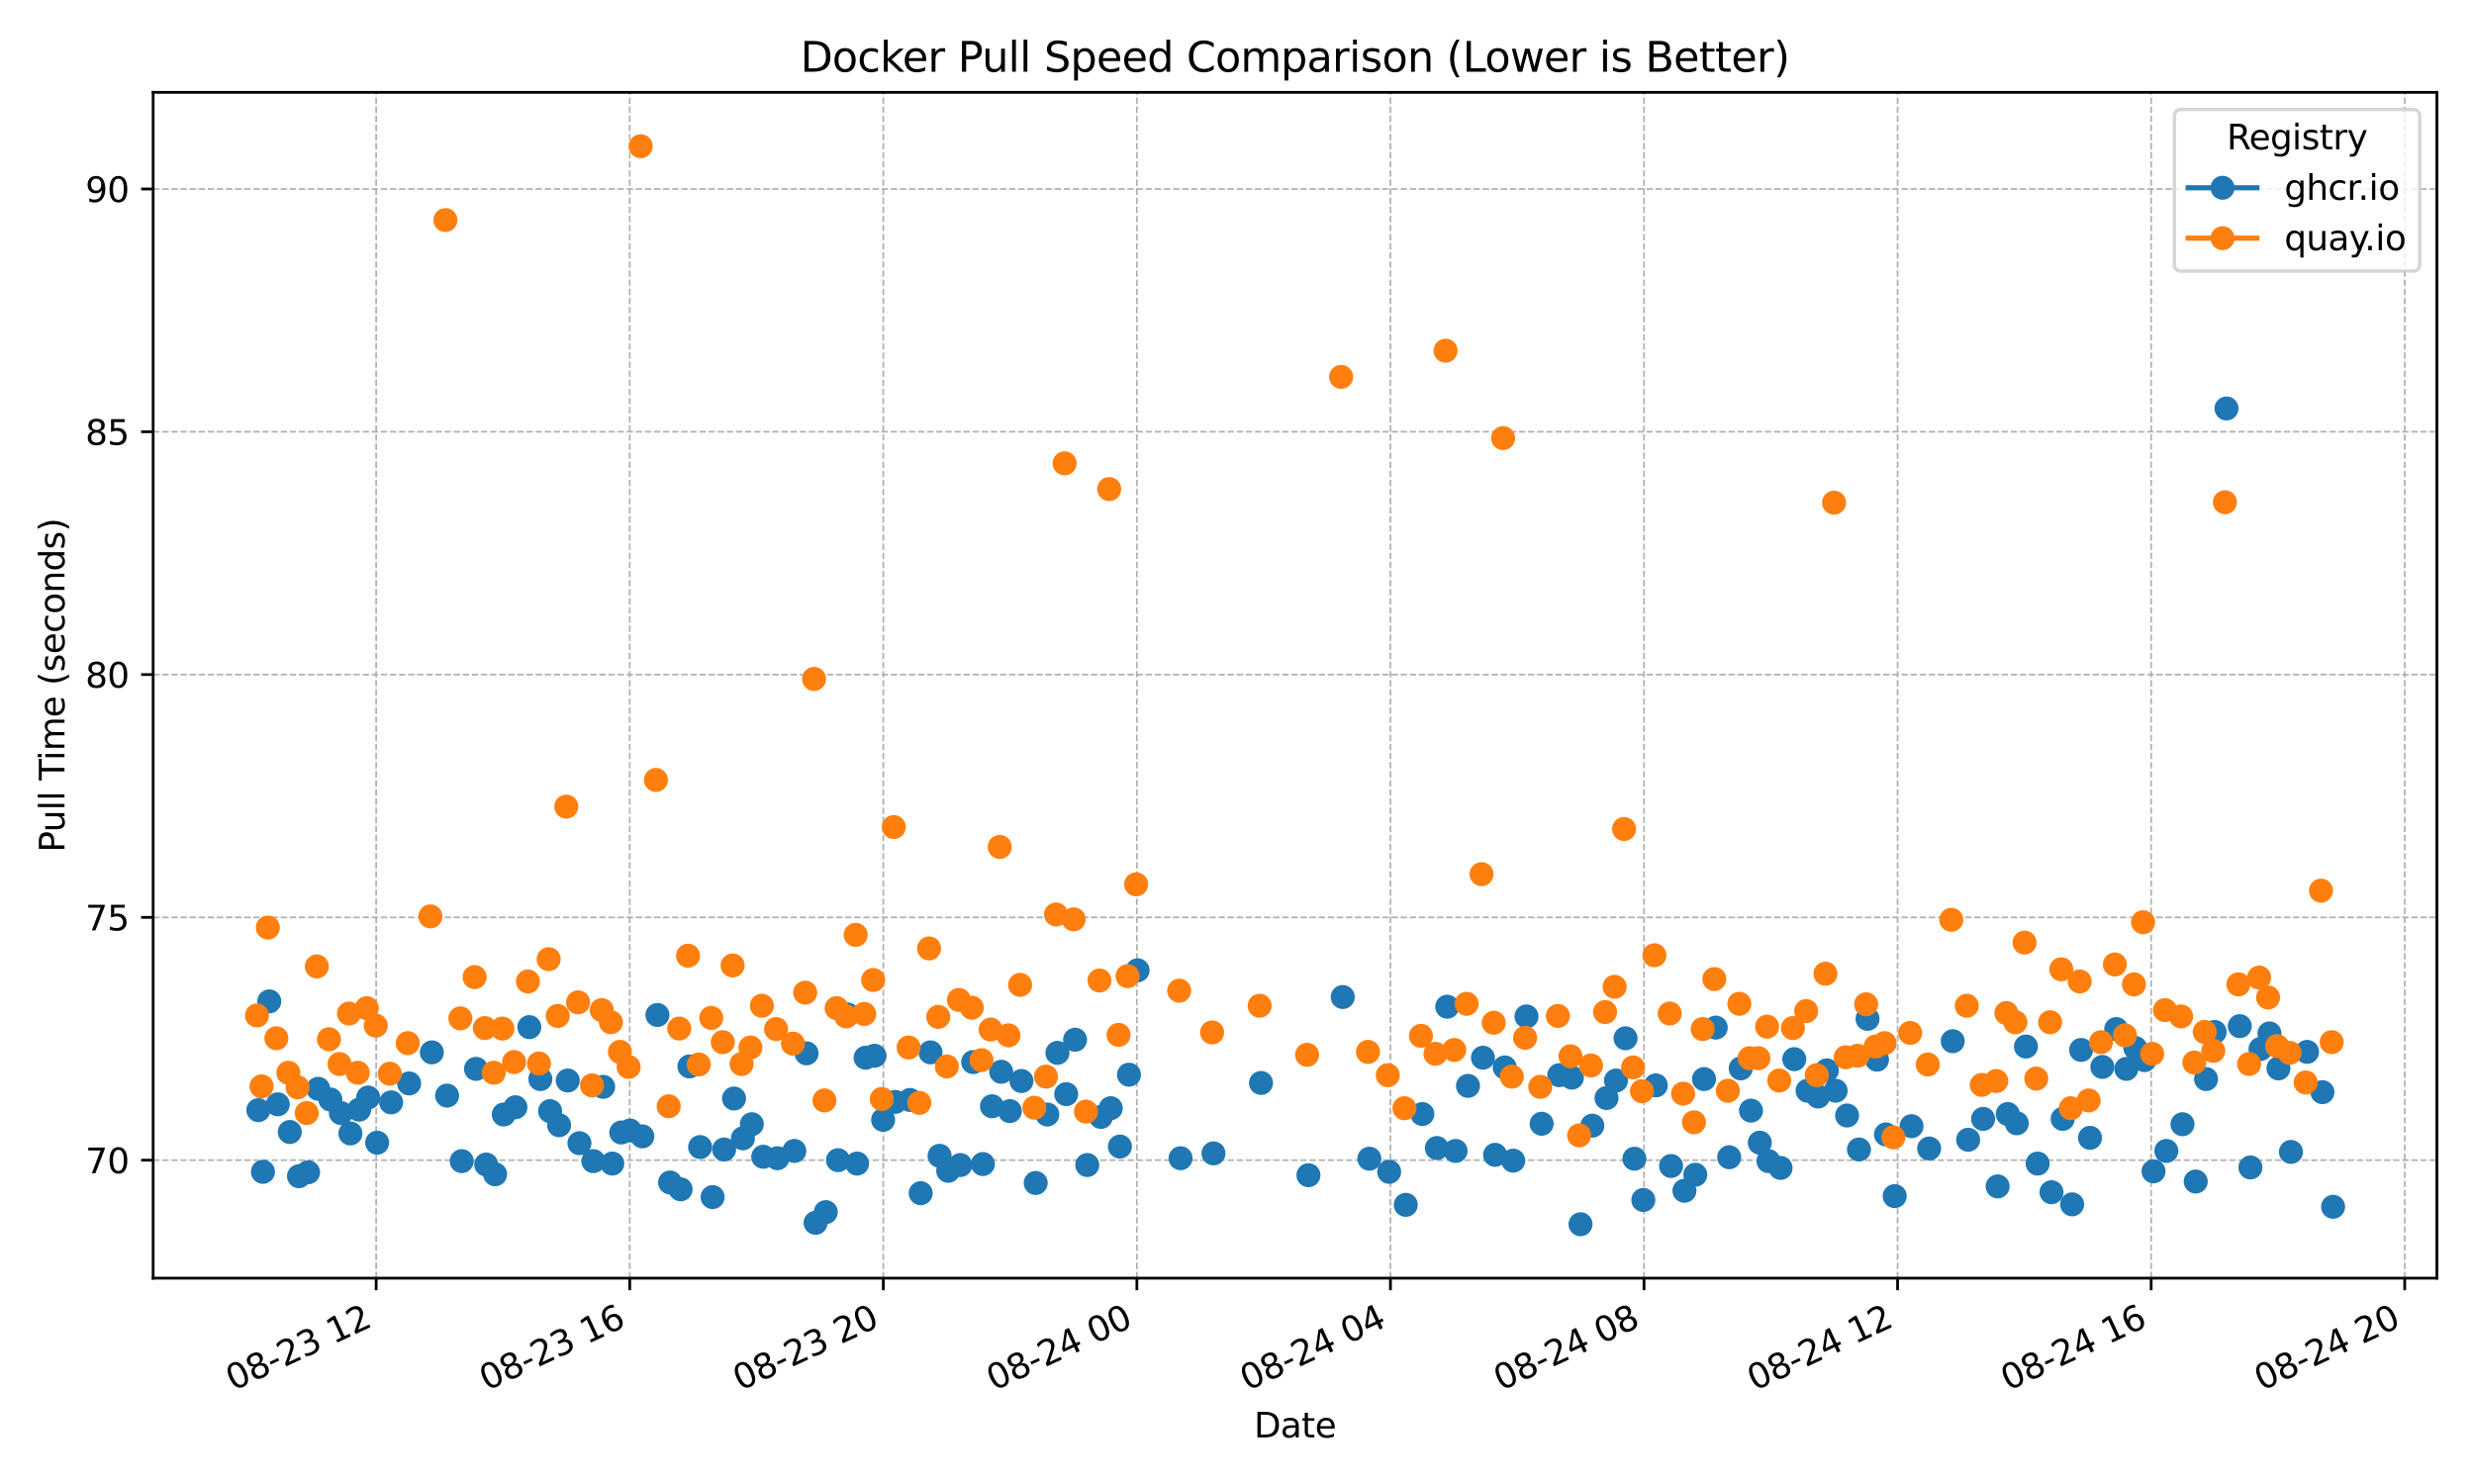 <?xml version="1.0" encoding="utf-8" standalone="no"?>
<!DOCTYPE svg PUBLIC "-//W3C//DTD SVG 1.1//EN"
  "http://www.w3.org/Graphics/SVG/1.1/DTD/svg11.dtd">
<svg xmlns:xlink="http://www.w3.org/1999/xlink" width="720pt" height="432pt" viewBox="0 0 720 432" xmlns="http://www.w3.org/2000/svg" version="1.1">
 <defs>
  <style type="text/css">*{stroke-linejoin: round; stroke-linecap: butt}</style>
 </defs>
 <g id="figure_1">
  <g id="patch_1">
   <path d="M 0 432 
L 720 432 
L 720 0 
L 0 0 
z
" style="fill: #ffffff"/>
  </g>
  <g id="axes_1">
   <g id="patch_2">
    <path d="M 44.57 372.081 
L 709.2 372.081 
L 709.2 26.88 
L 44.57 26.88 
z
" style="fill: #ffffff"/>
   </g>
   <g id="matplotlib.axis_1">
    <g id="xtick_1">
     <g id="line2d_1">
      <path d="M 109.474 372.081 
L 109.474 26.88 
" clip-path="url(#pf10a0a5524)" style="fill: none; stroke-dasharray: 1.85,0.8; stroke-dashoffset: 0; stroke: #b0b0b0; stroke-width: 0.5"/>
     </g>
     <g id="line2d_2">
      <defs>
       <path id="m59099e992b" d="M 0 0 
L 0 3.5 
" style="stroke: #000000; stroke-width: 0.8"/>
      </defs>
      <g>
       <use xlink:href="#m59099e992b" x="109.474" y="372.081" style="stroke: #000000; stroke-width: 0.8"/>
      </g>
     </g>
     <g id="text_1">
      <!-- 08-23 12 -->
      <g transform="translate(67.847 404.969) rotate(-25) scale(0.1 -0.1)">
       <defs>
        <path id="DejaVuSans-30" d="M 2034 4250 
Q 1547 4250 1301 3770 
Q 1056 3291 1056 2328 
Q 1056 1369 1301 889 
Q 1547 409 2034 409 
Q 2525 409 2770 889 
Q 3016 1369 3016 2328 
Q 3016 3291 2770 3770 
Q 2525 4250 2034 4250 
z
M 2034 4750 
Q 2819 4750 3233 4129 
Q 3647 3509 3647 2328 
Q 3647 1150 3233 529 
Q 2819 -91 2034 -91 
Q 1250 -91 836 529 
Q 422 1150 422 2328 
Q 422 3509 836 4129 
Q 1250 4750 2034 4750 
z
" transform="scale(0.016)"/>
        <path id="DejaVuSans-38" d="M 2034 2216 
Q 1584 2216 1326 1975 
Q 1069 1734 1069 1313 
Q 1069 891 1326 650 
Q 1584 409 2034 409 
Q 2484 409 2743 651 
Q 3003 894 3003 1313 
Q 3003 1734 2745 1975 
Q 2488 2216 2034 2216 
z
M 1403 2484 
Q 997 2584 770 2862 
Q 544 3141 544 3541 
Q 544 4100 942 4425 
Q 1341 4750 2034 4750 
Q 2731 4750 3128 4425 
Q 3525 4100 3525 3541 
Q 3525 3141 3298 2862 
Q 3072 2584 2669 2484 
Q 3125 2378 3379 2068 
Q 3634 1759 3634 1313 
Q 3634 634 3220 271 
Q 2806 -91 2034 -91 
Q 1263 -91 848 271 
Q 434 634 434 1313 
Q 434 1759 690 2068 
Q 947 2378 1403 2484 
z
M 1172 3481 
Q 1172 3119 1398 2916 
Q 1625 2713 2034 2713 
Q 2441 2713 2670 2916 
Q 2900 3119 2900 3481 
Q 2900 3844 2670 4047 
Q 2441 4250 2034 4250 
Q 1625 4250 1398 4047 
Q 1172 3844 1172 3481 
z
" transform="scale(0.016)"/>
        <path id="DejaVuSans-2d" d="M 313 2009 
L 1997 2009 
L 1997 1497 
L 313 1497 
L 313 2009 
z
" transform="scale(0.016)"/>
        <path id="DejaVuSans-32" d="M 1228 531 
L 3431 531 
L 3431 0 
L 469 0 
L 469 531 
Q 828 903 1448 1529 
Q 2069 2156 2228 2338 
Q 2531 2678 2651 2914 
Q 2772 3150 2772 3378 
Q 2772 3750 2511 3984 
Q 2250 4219 1831 4219 
Q 1534 4219 1204 4116 
Q 875 4013 500 3803 
L 500 4441 
Q 881 4594 1212 4672 
Q 1544 4750 1819 4750 
Q 2544 4750 2975 4387 
Q 3406 4025 3406 3419 
Q 3406 3131 3298 2873 
Q 3191 2616 2906 2266 
Q 2828 2175 2409 1742 
Q 1991 1309 1228 531 
z
" transform="scale(0.016)"/>
        <path id="DejaVuSans-33" d="M 2597 2516 
Q 3050 2419 3304 2112 
Q 3559 1806 3559 1356 
Q 3559 666 3084 287 
Q 2609 -91 1734 -91 
Q 1441 -91 1130 -33 
Q 819 25 488 141 
L 488 750 
Q 750 597 1062 519 
Q 1375 441 1716 441 
Q 2309 441 2620 675 
Q 2931 909 2931 1356 
Q 2931 1769 2642 2001 
Q 2353 2234 1838 2234 
L 1294 2234 
L 1294 2753 
L 1863 2753 
Q 2328 2753 2575 2939 
Q 2822 3125 2822 3475 
Q 2822 3834 2567 4026 
Q 2313 4219 1838 4219 
Q 1578 4219 1281 4162 
Q 984 4106 628 3988 
L 628 4550 
Q 988 4650 1302 4700 
Q 1616 4750 1894 4750 
Q 2613 4750 3031 4423 
Q 3450 4097 3450 3541 
Q 3450 3153 3228 2886 
Q 3006 2619 2597 2516 
z
" transform="scale(0.016)"/>
        <path id="DejaVuSans-20" transform="scale(0.016)"/>
        <path id="DejaVuSans-31" d="M 794 531 
L 1825 531 
L 1825 4091 
L 703 3866 
L 703 4441 
L 1819 4666 
L 2450 4666 
L 2450 531 
L 3481 531 
L 3481 0 
L 794 0 
L 794 531 
z
" transform="scale(0.016)"/>
       </defs>
       <use xlink:href="#DejaVuSans-30"/>
       <use xlink:href="#DejaVuSans-38" transform="translate(63.623 0)"/>
       <use xlink:href="#DejaVuSans-2d" transform="translate(127.246 0)"/>
       <use xlink:href="#DejaVuSans-32" transform="translate(163.33 0)"/>
       <use xlink:href="#DejaVuSans-33" transform="translate(226.953 0)"/>
       <use xlink:href="#DejaVuSans-20" transform="translate(290.576 0)"/>
       <use xlink:href="#DejaVuSans-31" transform="translate(322.363 0)"/>
       <use xlink:href="#DejaVuSans-32" transform="translate(385.986 0)"/>
      </g>
     </g>
    </g>
    <g id="xtick_2">
     <g id="line2d_3">
      <path d="M 183.27 372.081 
L 183.27 26.88 
" clip-path="url(#pf10a0a5524)" style="fill: none; stroke-dasharray: 1.85,0.8; stroke-dashoffset: 0; stroke: #b0b0b0; stroke-width: 0.5"/>
     </g>
     <g id="line2d_4">
      <g>
       <use xlink:href="#m59099e992b" x="183.27" y="372.081" style="stroke: #000000; stroke-width: 0.8"/>
      </g>
     </g>
     <g id="text_2">
      <!-- 08-23 16 -->
      <g transform="translate(141.642 404.969) rotate(-25) scale(0.1 -0.1)">
       <defs>
        <path id="DejaVuSans-36" d="M 2113 2584 
Q 1688 2584 1439 2293 
Q 1191 2003 1191 1497 
Q 1191 994 1439 701 
Q 1688 409 2113 409 
Q 2538 409 2786 701 
Q 3034 994 3034 1497 
Q 3034 2003 2786 2293 
Q 2538 2584 2113 2584 
z
M 3366 4563 
L 3366 3988 
Q 3128 4100 2886 4159 
Q 2644 4219 2406 4219 
Q 1781 4219 1451 3797 
Q 1122 3375 1075 2522 
Q 1259 2794 1537 2939 
Q 1816 3084 2150 3084 
Q 2853 3084 3261 2657 
Q 3669 2231 3669 1497 
Q 3669 778 3244 343 
Q 2819 -91 2113 -91 
Q 1303 -91 875 529 
Q 447 1150 447 2328 
Q 447 3434 972 4092 
Q 1497 4750 2381 4750 
Q 2619 4750 2861 4703 
Q 3103 4656 3366 4563 
z
" transform="scale(0.016)"/>
       </defs>
       <use xlink:href="#DejaVuSans-30"/>
       <use xlink:href="#DejaVuSans-38" transform="translate(63.623 0)"/>
       <use xlink:href="#DejaVuSans-2d" transform="translate(127.246 0)"/>
       <use xlink:href="#DejaVuSans-32" transform="translate(163.33 0)"/>
       <use xlink:href="#DejaVuSans-33" transform="translate(226.953 0)"/>
       <use xlink:href="#DejaVuSans-20" transform="translate(290.576 0)"/>
       <use xlink:href="#DejaVuSans-31" transform="translate(322.363 0)"/>
       <use xlink:href="#DejaVuSans-36" transform="translate(385.986 0)"/>
      </g>
     </g>
    </g>
    <g id="xtick_3">
     <g id="line2d_5">
      <path d="M 257.065 372.081 
L 257.065 26.88 
" clip-path="url(#pf10a0a5524)" style="fill: none; stroke-dasharray: 1.85,0.8; stroke-dashoffset: 0; stroke: #b0b0b0; stroke-width: 0.5"/>
     </g>
     <g id="line2d_6">
      <g>
       <use xlink:href="#m59099e992b" x="257.065" y="372.081" style="stroke: #000000; stroke-width: 0.8"/>
      </g>
     </g>
     <g id="text_3">
      <!-- 08-23 20 -->
      <g transform="translate(215.438 404.969) rotate(-25) scale(0.1 -0.1)">
       <use xlink:href="#DejaVuSans-30"/>
       <use xlink:href="#DejaVuSans-38" transform="translate(63.623 0)"/>
       <use xlink:href="#DejaVuSans-2d" transform="translate(127.246 0)"/>
       <use xlink:href="#DejaVuSans-32" transform="translate(163.33 0)"/>
       <use xlink:href="#DejaVuSans-33" transform="translate(226.953 0)"/>
       <use xlink:href="#DejaVuSans-20" transform="translate(290.576 0)"/>
       <use xlink:href="#DejaVuSans-32" transform="translate(322.363 0)"/>
       <use xlink:href="#DejaVuSans-30" transform="translate(385.986 0)"/>
      </g>
     </g>
    </g>
    <g id="xtick_4">
     <g id="line2d_7">
      <path d="M 330.86 372.081 
L 330.86 26.88 
" clip-path="url(#pf10a0a5524)" style="fill: none; stroke-dasharray: 1.85,0.8; stroke-dashoffset: 0; stroke: #b0b0b0; stroke-width: 0.5"/>
     </g>
     <g id="line2d_8">
      <g>
       <use xlink:href="#m59099e992b" x="330.86" y="372.081" style="stroke: #000000; stroke-width: 0.8"/>
      </g>
     </g>
     <g id="text_4">
      <!-- 08-24 00 -->
      <g transform="translate(289.233 404.969) rotate(-25) scale(0.1 -0.1)">
       <defs>
        <path id="DejaVuSans-34" d="M 2419 4116 
L 825 1625 
L 2419 1625 
L 2419 4116 
z
M 2253 4666 
L 3047 4666 
L 3047 1625 
L 3713 1625 
L 3713 1100 
L 3047 1100 
L 3047 0 
L 2419 0 
L 2419 1100 
L 313 1100 
L 313 1709 
L 2253 4666 
z
" transform="scale(0.016)"/>
       </defs>
       <use xlink:href="#DejaVuSans-30"/>
       <use xlink:href="#DejaVuSans-38" transform="translate(63.623 0)"/>
       <use xlink:href="#DejaVuSans-2d" transform="translate(127.246 0)"/>
       <use xlink:href="#DejaVuSans-32" transform="translate(163.33 0)"/>
       <use xlink:href="#DejaVuSans-34" transform="translate(226.953 0)"/>
       <use xlink:href="#DejaVuSans-20" transform="translate(290.576 0)"/>
       <use xlink:href="#DejaVuSans-30" transform="translate(322.363 0)"/>
       <use xlink:href="#DejaVuSans-30" transform="translate(385.986 0)"/>
      </g>
     </g>
    </g>
    <g id="xtick_5">
     <g id="line2d_9">
      <path d="M 404.656 372.081 
L 404.656 26.88 
" clip-path="url(#pf10a0a5524)" style="fill: none; stroke-dasharray: 1.85,0.8; stroke-dashoffset: 0; stroke: #b0b0b0; stroke-width: 0.5"/>
     </g>
     <g id="line2d_10">
      <g>
       <use xlink:href="#m59099e992b" x="404.656" y="372.081" style="stroke: #000000; stroke-width: 0.8"/>
      </g>
     </g>
     <g id="text_5">
      <!-- 08-24 04 -->
      <g transform="translate(363.028 404.969) rotate(-25) scale(0.1 -0.1)">
       <use xlink:href="#DejaVuSans-30"/>
       <use xlink:href="#DejaVuSans-38" transform="translate(63.623 0)"/>
       <use xlink:href="#DejaVuSans-2d" transform="translate(127.246 0)"/>
       <use xlink:href="#DejaVuSans-32" transform="translate(163.33 0)"/>
       <use xlink:href="#DejaVuSans-34" transform="translate(226.953 0)"/>
       <use xlink:href="#DejaVuSans-20" transform="translate(290.576 0)"/>
       <use xlink:href="#DejaVuSans-30" transform="translate(322.363 0)"/>
       <use xlink:href="#DejaVuSans-34" transform="translate(385.986 0)"/>
      </g>
     </g>
    </g>
    <g id="xtick_6">
     <g id="line2d_11">
      <path d="M 478.451 372.081 
L 478.451 26.88 
" clip-path="url(#pf10a0a5524)" style="fill: none; stroke-dasharray: 1.85,0.8; stroke-dashoffset: 0; stroke: #b0b0b0; stroke-width: 0.5"/>
     </g>
     <g id="line2d_12">
      <g>
       <use xlink:href="#m59099e992b" x="478.451" y="372.081" style="stroke: #000000; stroke-width: 0.8"/>
      </g>
     </g>
     <g id="text_6">
      <!-- 08-24 08 -->
      <g transform="translate(436.824 404.969) rotate(-25) scale(0.1 -0.1)">
       <use xlink:href="#DejaVuSans-30"/>
       <use xlink:href="#DejaVuSans-38" transform="translate(63.623 0)"/>
       <use xlink:href="#DejaVuSans-2d" transform="translate(127.246 0)"/>
       <use xlink:href="#DejaVuSans-32" transform="translate(163.33 0)"/>
       <use xlink:href="#DejaVuSans-34" transform="translate(226.953 0)"/>
       <use xlink:href="#DejaVuSans-20" transform="translate(290.576 0)"/>
       <use xlink:href="#DejaVuSans-30" transform="translate(322.363 0)"/>
       <use xlink:href="#DejaVuSans-38" transform="translate(385.986 0)"/>
      </g>
     </g>
    </g>
    <g id="xtick_7">
     <g id="line2d_13">
      <path d="M 552.246 372.081 
L 552.246 26.88 
" clip-path="url(#pf10a0a5524)" style="fill: none; stroke-dasharray: 1.85,0.8; stroke-dashoffset: 0; stroke: #b0b0b0; stroke-width: 0.5"/>
     </g>
     <g id="line2d_14">
      <g>
       <use xlink:href="#m59099e992b" x="552.246" y="372.081" style="stroke: #000000; stroke-width: 0.8"/>
      </g>
     </g>
     <g id="text_7">
      <!-- 08-24 12 -->
      <g transform="translate(510.619 404.969) rotate(-25) scale(0.1 -0.1)">
       <use xlink:href="#DejaVuSans-30"/>
       <use xlink:href="#DejaVuSans-38" transform="translate(63.623 0)"/>
       <use xlink:href="#DejaVuSans-2d" transform="translate(127.246 0)"/>
       <use xlink:href="#DejaVuSans-32" transform="translate(163.33 0)"/>
       <use xlink:href="#DejaVuSans-34" transform="translate(226.953 0)"/>
       <use xlink:href="#DejaVuSans-20" transform="translate(290.576 0)"/>
       <use xlink:href="#DejaVuSans-31" transform="translate(322.363 0)"/>
       <use xlink:href="#DejaVuSans-32" transform="translate(385.986 0)"/>
      </g>
     </g>
    </g>
    <g id="xtick_8">
     <g id="line2d_15">
      <path d="M 626.041 372.081 
L 626.041 26.88 
" clip-path="url(#pf10a0a5524)" style="fill: none; stroke-dasharray: 1.85,0.8; stroke-dashoffset: 0; stroke: #b0b0b0; stroke-width: 0.5"/>
     </g>
     <g id="line2d_16">
      <g>
       <use xlink:href="#m59099e992b" x="626.041" y="372.081" style="stroke: #000000; stroke-width: 0.8"/>
      </g>
     </g>
     <g id="text_8">
      <!-- 08-24 16 -->
      <g transform="translate(584.414 404.969) rotate(-25) scale(0.1 -0.1)">
       <use xlink:href="#DejaVuSans-30"/>
       <use xlink:href="#DejaVuSans-38" transform="translate(63.623 0)"/>
       <use xlink:href="#DejaVuSans-2d" transform="translate(127.246 0)"/>
       <use xlink:href="#DejaVuSans-32" transform="translate(163.33 0)"/>
       <use xlink:href="#DejaVuSans-34" transform="translate(226.953 0)"/>
       <use xlink:href="#DejaVuSans-20" transform="translate(290.576 0)"/>
       <use xlink:href="#DejaVuSans-31" transform="translate(322.363 0)"/>
       <use xlink:href="#DejaVuSans-36" transform="translate(385.986 0)"/>
      </g>
     </g>
    </g>
    <g id="xtick_9">
     <g id="line2d_17">
      <path d="M 699.837 372.081 
L 699.837 26.88 
" clip-path="url(#pf10a0a5524)" style="fill: none; stroke-dasharray: 1.85,0.8; stroke-dashoffset: 0; stroke: #b0b0b0; stroke-width: 0.5"/>
     </g>
     <g id="line2d_18">
      <g>
       <use xlink:href="#m59099e992b" x="699.837" y="372.081" style="stroke: #000000; stroke-width: 0.8"/>
      </g>
     </g>
     <g id="text_9">
      <!-- 08-24 20 -->
      <g transform="translate(658.209 404.969) rotate(-25) scale(0.1 -0.1)">
       <use xlink:href="#DejaVuSans-30"/>
       <use xlink:href="#DejaVuSans-38" transform="translate(63.623 0)"/>
       <use xlink:href="#DejaVuSans-2d" transform="translate(127.246 0)"/>
       <use xlink:href="#DejaVuSans-32" transform="translate(163.33 0)"/>
       <use xlink:href="#DejaVuSans-34" transform="translate(226.953 0)"/>
       <use xlink:href="#DejaVuSans-20" transform="translate(290.576 0)"/>
       <use xlink:href="#DejaVuSans-32" transform="translate(322.363 0)"/>
       <use xlink:href="#DejaVuSans-30" transform="translate(385.986 0)"/>
      </g>
     </g>
    </g>
    <g id="text_10">
     <!-- Date -->
     <g transform="translate(364.934 418.452) scale(0.1 -0.1)">
      <defs>
       <path id="DejaVuSans-44" d="M 1259 4147 
L 1259 519 
L 2022 519 
Q 2988 519 3436 956 
Q 3884 1394 3884 2338 
Q 3884 3275 3436 3711 
Q 2988 4147 2022 4147 
L 1259 4147 
z
M 628 4666 
L 1925 4666 
Q 3281 4666 3915 4102 
Q 4550 3538 4550 2338 
Q 4550 1131 3912 565 
Q 3275 0 1925 0 
L 628 0 
L 628 4666 
z
" transform="scale(0.016)"/>
       <path id="DejaVuSans-61" d="M 2194 1759 
Q 1497 1759 1228 1600 
Q 959 1441 959 1056 
Q 959 750 1161 570 
Q 1363 391 1709 391 
Q 2188 391 2477 730 
Q 2766 1069 2766 1631 
L 2766 1759 
L 2194 1759 
z
M 3341 1997 
L 3341 0 
L 2766 0 
L 2766 531 
Q 2569 213 2275 61 
Q 1981 -91 1556 -91 
Q 1019 -91 701 211 
Q 384 513 384 1019 
Q 384 1609 779 1909 
Q 1175 2209 1959 2209 
L 2766 2209 
L 2766 2266 
Q 2766 2663 2505 2880 
Q 2244 3097 1772 3097 
Q 1472 3097 1187 3025 
Q 903 2953 641 2809 
L 641 3341 
Q 956 3463 1253 3523 
Q 1550 3584 1831 3584 
Q 2591 3584 2966 3190 
Q 3341 2797 3341 1997 
z
" transform="scale(0.016)"/>
       <path id="DejaVuSans-74" d="M 1172 4494 
L 1172 3500 
L 2356 3500 
L 2356 3053 
L 1172 3053 
L 1172 1153 
Q 1172 725 1289 603 
Q 1406 481 1766 481 
L 2356 481 
L 2356 0 
L 1766 0 
Q 1100 0 847 248 
Q 594 497 594 1153 
L 594 3053 
L 172 3053 
L 172 3500 
L 594 3500 
L 594 4494 
L 1172 4494 
z
" transform="scale(0.016)"/>
       <path id="DejaVuSans-65" d="M 3597 1894 
L 3597 1613 
L 953 1613 
Q 991 1019 1311 708 
Q 1631 397 2203 397 
Q 2534 397 2845 478 
Q 3156 559 3463 722 
L 3463 178 
Q 3153 47 2828 -22 
Q 2503 -91 2169 -91 
Q 1331 -91 842 396 
Q 353 884 353 1716 
Q 353 2575 817 3079 
Q 1281 3584 2069 3584 
Q 2775 3584 3186 3129 
Q 3597 2675 3597 1894 
z
M 3022 2063 
Q 3016 2534 2758 2815 
Q 2500 3097 2075 3097 
Q 1594 3097 1305 2825 
Q 1016 2553 972 2059 
L 3022 2063 
z
" transform="scale(0.016)"/>
      </defs>
      <use xlink:href="#DejaVuSans-44"/>
      <use xlink:href="#DejaVuSans-61" transform="translate(77.002 0)"/>
      <use xlink:href="#DejaVuSans-74" transform="translate(138.281 0)"/>
      <use xlink:href="#DejaVuSans-65" transform="translate(177.49 0)"/>
     </g>
    </g>
   </g>
   <g id="matplotlib.axis_2">
    <g id="ytick_1">
     <g id="line2d_19">
      <path d="M 44.57 337.73 
L 709.2 337.73 
" clip-path="url(#pf10a0a5524)" style="fill: none; stroke-dasharray: 1.85,0.8; stroke-dashoffset: 0; stroke: #b0b0b0; stroke-width: 0.5"/>
     </g>
     <g id="line2d_20">
      <defs>
       <path id="mbb3eedb0da" d="M 0 0 
L -3.5 0 
" style="stroke: #000000; stroke-width: 0.8"/>
      </defs>
      <g>
       <use xlink:href="#mbb3eedb0da" x="44.57" y="337.73" style="stroke: #000000; stroke-width: 0.8"/>
      </g>
     </g>
     <g id="text_11">
      <!-- 70 -->
      <g transform="translate(24.845 341.529) scale(0.1 -0.1)">
       <defs>
        <path id="DejaVuSans-37" d="M 525 4666 
L 3525 4666 
L 3525 4397 
L 1831 0 
L 1172 0 
L 2766 4134 
L 525 4134 
L 525 4666 
z
" transform="scale(0.016)"/>
       </defs>
       <use xlink:href="#DejaVuSans-37"/>
       <use xlink:href="#DejaVuSans-30" transform="translate(63.623 0)"/>
      </g>
     </g>
    </g>
    <g id="ytick_2">
     <g id="line2d_21">
      <path d="M 44.57 267.05 
L 709.2 267.05 
" clip-path="url(#pf10a0a5524)" style="fill: none; stroke-dasharray: 1.85,0.8; stroke-dashoffset: 0; stroke: #b0b0b0; stroke-width: 0.5"/>
     </g>
     <g id="line2d_22">
      <g>
       <use xlink:href="#mbb3eedb0da" x="44.57" y="267.05" style="stroke: #000000; stroke-width: 0.8"/>
      </g>
     </g>
     <g id="text_12">
      <!-- 75 -->
      <g transform="translate(24.845 270.85) scale(0.1 -0.1)">
       <defs>
        <path id="DejaVuSans-35" d="M 691 4666 
L 3169 4666 
L 3169 4134 
L 1269 4134 
L 1269 2991 
Q 1406 3038 1543 3061 
Q 1681 3084 1819 3084 
Q 2600 3084 3056 2656 
Q 3513 2228 3513 1497 
Q 3513 744 3044 326 
Q 2575 -91 1722 -91 
Q 1428 -91 1123 -41 
Q 819 9 494 109 
L 494 744 
Q 775 591 1075 516 
Q 1375 441 1709 441 
Q 2250 441 2565 725 
Q 2881 1009 2881 1497 
Q 2881 1984 2565 2268 
Q 2250 2553 1709 2553 
Q 1456 2553 1204 2497 
Q 953 2441 691 2322 
L 691 4666 
z
" transform="scale(0.016)"/>
       </defs>
       <use xlink:href="#DejaVuSans-37"/>
       <use xlink:href="#DejaVuSans-35" transform="translate(63.623 0)"/>
      </g>
     </g>
    </g>
    <g id="ytick_3">
     <g id="line2d_23">
      <path d="M 44.57 196.37 
L 709.2 196.37 
" clip-path="url(#pf10a0a5524)" style="fill: none; stroke-dasharray: 1.85,0.8; stroke-dashoffset: 0; stroke: #b0b0b0; stroke-width: 0.5"/>
     </g>
     <g id="line2d_24">
      <g>
       <use xlink:href="#mbb3eedb0da" x="44.57" y="196.37" style="stroke: #000000; stroke-width: 0.8"/>
      </g>
     </g>
     <g id="text_13">
      <!-- 80 -->
      <g transform="translate(24.845 200.17) scale(0.1 -0.1)">
       <use xlink:href="#DejaVuSans-38"/>
       <use xlink:href="#DejaVuSans-30" transform="translate(63.623 0)"/>
      </g>
     </g>
    </g>
    <g id="ytick_4">
     <g id="line2d_25">
      <path d="M 44.57 125.691 
L 709.2 125.691 
" clip-path="url(#pf10a0a5524)" style="fill: none; stroke-dasharray: 1.85,0.8; stroke-dashoffset: 0; stroke: #b0b0b0; stroke-width: 0.5"/>
     </g>
     <g id="line2d_26">
      <g>
       <use xlink:href="#mbb3eedb0da" x="44.57" y="125.691" style="stroke: #000000; stroke-width: 0.8"/>
      </g>
     </g>
     <g id="text_14">
      <!-- 85 -->
      <g transform="translate(24.845 129.49) scale(0.1 -0.1)">
       <use xlink:href="#DejaVuSans-38"/>
       <use xlink:href="#DejaVuSans-35" transform="translate(63.623 0)"/>
      </g>
     </g>
    </g>
    <g id="ytick_5">
     <g id="line2d_27">
      <path d="M 44.57 55.011 
L 709.2 55.011 
" clip-path="url(#pf10a0a5524)" style="fill: none; stroke-dasharray: 1.85,0.8; stroke-dashoffset: 0; stroke: #b0b0b0; stroke-width: 0.5"/>
     </g>
     <g id="line2d_28">
      <g>
       <use xlink:href="#mbb3eedb0da" x="44.57" y="55.011" style="stroke: #000000; stroke-width: 0.8"/>
      </g>
     </g>
     <g id="text_15">
      <!-- 90 -->
      <g transform="translate(24.845 58.81) scale(0.1 -0.1)">
       <defs>
        <path id="DejaVuSans-39" d="M 703 97 
L 703 672 
Q 941 559 1184 500 
Q 1428 441 1663 441 
Q 2288 441 2617 861 
Q 2947 1281 2994 2138 
Q 2813 1869 2534 1725 
Q 2256 1581 1919 1581 
Q 1219 1581 811 2004 
Q 403 2428 403 3163 
Q 403 3881 828 4315 
Q 1253 4750 1959 4750 
Q 2769 4750 3195 4129 
Q 3622 3509 3622 2328 
Q 3622 1225 3098 567 
Q 2575 -91 1691 -91 
Q 1453 -91 1209 -44 
Q 966 3 703 97 
z
M 1959 2075 
Q 2384 2075 2632 2365 
Q 2881 2656 2881 3163 
Q 2881 3666 2632 3958 
Q 2384 4250 1959 4250 
Q 1534 4250 1286 3958 
Q 1038 3666 1038 3163 
Q 1038 2656 1286 2365 
Q 1534 2075 1959 2075 
z
" transform="scale(0.016)"/>
       </defs>
       <use xlink:href="#DejaVuSans-39"/>
       <use xlink:href="#DejaVuSans-30" transform="translate(63.623 0)"/>
      </g>
     </g>
    </g>
    <g id="text_16">
     <!-- Pull Time (seconds) -->
     <g transform="translate(18.765 248.105) rotate(-90) scale(0.1 -0.1)">
      <defs>
       <path id="DejaVuSans-50" d="M 1259 4147 
L 1259 2394 
L 2053 2394 
Q 2494 2394 2734 2622 
Q 2975 2850 2975 3272 
Q 2975 3691 2734 3919 
Q 2494 4147 2053 4147 
L 1259 4147 
z
M 628 4666 
L 2053 4666 
Q 2838 4666 3239 4311 
Q 3641 3956 3641 3272 
Q 3641 2581 3239 2228 
Q 2838 1875 2053 1875 
L 1259 1875 
L 1259 0 
L 628 0 
L 628 4666 
z
" transform="scale(0.016)"/>
       <path id="DejaVuSans-75" d="M 544 1381 
L 544 3500 
L 1119 3500 
L 1119 1403 
Q 1119 906 1312 657 
Q 1506 409 1894 409 
Q 2359 409 2629 706 
Q 2900 1003 2900 1516 
L 2900 3500 
L 3475 3500 
L 3475 0 
L 2900 0 
L 2900 538 
Q 2691 219 2414 64 
Q 2138 -91 1772 -91 
Q 1169 -91 856 284 
Q 544 659 544 1381 
z
M 1991 3584 
L 1991 3584 
z
" transform="scale(0.016)"/>
       <path id="DejaVuSans-6c" d="M 603 4863 
L 1178 4863 
L 1178 0 
L 603 0 
L 603 4863 
z
" transform="scale(0.016)"/>
       <path id="DejaVuSans-54" d="M -19 4666 
L 3928 4666 
L 3928 4134 
L 2272 4134 
L 2272 0 
L 1638 0 
L 1638 4134 
L -19 4134 
L -19 4666 
z
" transform="scale(0.016)"/>
       <path id="DejaVuSans-69" d="M 603 3500 
L 1178 3500 
L 1178 0 
L 603 0 
L 603 3500 
z
M 603 4863 
L 1178 4863 
L 1178 4134 
L 603 4134 
L 603 4863 
z
" transform="scale(0.016)"/>
       <path id="DejaVuSans-6d" d="M 3328 2828 
Q 3544 3216 3844 3400 
Q 4144 3584 4550 3584 
Q 5097 3584 5394 3201 
Q 5691 2819 5691 2113 
L 5691 0 
L 5113 0 
L 5113 2094 
Q 5113 2597 4934 2840 
Q 4756 3084 4391 3084 
Q 3944 3084 3684 2787 
Q 3425 2491 3425 1978 
L 3425 0 
L 2847 0 
L 2847 2094 
Q 2847 2600 2669 2842 
Q 2491 3084 2119 3084 
Q 1678 3084 1418 2786 
Q 1159 2488 1159 1978 
L 1159 0 
L 581 0 
L 581 3500 
L 1159 3500 
L 1159 2956 
Q 1356 3278 1631 3431 
Q 1906 3584 2284 3584 
Q 2666 3584 2933 3390 
Q 3200 3197 3328 2828 
z
" transform="scale(0.016)"/>
       <path id="DejaVuSans-28" d="M 1984 4856 
Q 1566 4138 1362 3434 
Q 1159 2731 1159 2009 
Q 1159 1288 1364 580 
Q 1569 -128 1984 -844 
L 1484 -844 
Q 1016 -109 783 600 
Q 550 1309 550 2009 
Q 550 2706 781 3412 
Q 1013 4119 1484 4856 
L 1984 4856 
z
" transform="scale(0.016)"/>
       <path id="DejaVuSans-73" d="M 2834 3397 
L 2834 2853 
Q 2591 2978 2328 3040 
Q 2066 3103 1784 3103 
Q 1356 3103 1142 2972 
Q 928 2841 928 2578 
Q 928 2378 1081 2264 
Q 1234 2150 1697 2047 
L 1894 2003 
Q 2506 1872 2764 1633 
Q 3022 1394 3022 966 
Q 3022 478 2636 193 
Q 2250 -91 1575 -91 
Q 1294 -91 989 -36 
Q 684 19 347 128 
L 347 722 
Q 666 556 975 473 
Q 1284 391 1588 391 
Q 1994 391 2212 530 
Q 2431 669 2431 922 
Q 2431 1156 2273 1281 
Q 2116 1406 1581 1522 
L 1381 1569 
Q 847 1681 609 1914 
Q 372 2147 372 2553 
Q 372 3047 722 3315 
Q 1072 3584 1716 3584 
Q 2034 3584 2315 3537 
Q 2597 3491 2834 3397 
z
" transform="scale(0.016)"/>
       <path id="DejaVuSans-63" d="M 3122 3366 
L 3122 2828 
Q 2878 2963 2633 3030 
Q 2388 3097 2138 3097 
Q 1578 3097 1268 2742 
Q 959 2388 959 1747 
Q 959 1106 1268 751 
Q 1578 397 2138 397 
Q 2388 397 2633 464 
Q 2878 531 3122 666 
L 3122 134 
Q 2881 22 2623 -34 
Q 2366 -91 2075 -91 
Q 1284 -91 818 406 
Q 353 903 353 1747 
Q 353 2603 823 3093 
Q 1294 3584 2113 3584 
Q 2378 3584 2631 3529 
Q 2884 3475 3122 3366 
z
" transform="scale(0.016)"/>
       <path id="DejaVuSans-6f" d="M 1959 3097 
Q 1497 3097 1228 2736 
Q 959 2375 959 1747 
Q 959 1119 1226 758 
Q 1494 397 1959 397 
Q 2419 397 2687 759 
Q 2956 1122 2956 1747 
Q 2956 2369 2687 2733 
Q 2419 3097 1959 3097 
z
M 1959 3584 
Q 2709 3584 3137 3096 
Q 3566 2609 3566 1747 
Q 3566 888 3137 398 
Q 2709 -91 1959 -91 
Q 1206 -91 779 398 
Q 353 888 353 1747 
Q 353 2609 779 3096 
Q 1206 3584 1959 3584 
z
" transform="scale(0.016)"/>
       <path id="DejaVuSans-6e" d="M 3513 2113 
L 3513 0 
L 2938 0 
L 2938 2094 
Q 2938 2591 2744 2837 
Q 2550 3084 2163 3084 
Q 1697 3084 1428 2787 
Q 1159 2491 1159 1978 
L 1159 0 
L 581 0 
L 581 3500 
L 1159 3500 
L 1159 2956 
Q 1366 3272 1645 3428 
Q 1925 3584 2291 3584 
Q 2894 3584 3203 3211 
Q 3513 2838 3513 2113 
z
" transform="scale(0.016)"/>
       <path id="DejaVuSans-64" d="M 2906 2969 
L 2906 4863 
L 3481 4863 
L 3481 0 
L 2906 0 
L 2906 525 
Q 2725 213 2448 61 
Q 2172 -91 1784 -91 
Q 1150 -91 751 415 
Q 353 922 353 1747 
Q 353 2572 751 3078 
Q 1150 3584 1784 3584 
Q 2172 3584 2448 3432 
Q 2725 3281 2906 2969 
z
M 947 1747 
Q 947 1113 1208 752 
Q 1469 391 1925 391 
Q 2381 391 2643 752 
Q 2906 1113 2906 1747 
Q 2906 2381 2643 2742 
Q 2381 3103 1925 3103 
Q 1469 3103 1208 2742 
Q 947 2381 947 1747 
z
" transform="scale(0.016)"/>
       <path id="DejaVuSans-29" d="M 513 4856 
L 1013 4856 
Q 1481 4119 1714 3412 
Q 1947 2706 1947 2009 
Q 1947 1309 1714 600 
Q 1481 -109 1013 -844 
L 513 -844 
Q 928 -128 1133 580 
Q 1338 1288 1338 2009 
Q 1338 2731 1133 3434 
Q 928 4138 513 4856 
z
" transform="scale(0.016)"/>
      </defs>
      <use xlink:href="#DejaVuSans-50"/>
      <use xlink:href="#DejaVuSans-75" transform="translate(58.553 0)"/>
      <use xlink:href="#DejaVuSans-6c" transform="translate(121.932 0)"/>
      <use xlink:href="#DejaVuSans-6c" transform="translate(149.715 0)"/>
      <use xlink:href="#DejaVuSans-20" transform="translate(177.498 0)"/>
      <use xlink:href="#DejaVuSans-54" transform="translate(209.285 0)"/>
      <use xlink:href="#DejaVuSans-69" transform="translate(267.244 0)"/>
      <use xlink:href="#DejaVuSans-6d" transform="translate(295.027 0)"/>
      <use xlink:href="#DejaVuSans-65" transform="translate(392.439 0)"/>
      <use xlink:href="#DejaVuSans-20" transform="translate(453.963 0)"/>
      <use xlink:href="#DejaVuSans-28" transform="translate(485.75 0)"/>
      <use xlink:href="#DejaVuSans-73" transform="translate(524.764 0)"/>
      <use xlink:href="#DejaVuSans-65" transform="translate(576.863 0)"/>
      <use xlink:href="#DejaVuSans-63" transform="translate(638.387 0)"/>
      <use xlink:href="#DejaVuSans-6f" transform="translate(693.367 0)"/>
      <use xlink:href="#DejaVuSans-6e" transform="translate(754.549 0)"/>
      <use xlink:href="#DejaVuSans-64" transform="translate(817.928 0)"/>
      <use xlink:href="#DejaVuSans-73" transform="translate(881.404 0)"/>
      <use xlink:href="#DejaVuSans-29" transform="translate(933.504 0)"/>
     </g>
    </g>
   </g>
   <g id="line2d_29">
    <path d="M 678.99 351.301 
" clip-path="url(#pf10a0a5524)" style="fill: none; stroke: #1f77b4; stroke-width: 1.5; stroke-linecap: square"/>
    <defs>
     <path id="m5e12a3dfae" d="M 0 3 
C 0.796 3 1.559 2.684 2.121 2.121 
C 2.684 1.559 3 0.796 3 0 
C 3 -0.796 2.684 -1.559 2.121 -2.121 
C 1.559 -2.684 0.796 -3 0 -3 
C -0.796 -3 -1.559 -2.684 -2.121 -2.121 
C -2.684 -1.559 -3 -0.796 -3 0 
C -3 0.796 -2.684 1.559 -2.121 2.121 
C -1.559 2.684 -0.796 3 0 3 
z
" style="stroke: #1f77b4"/>
    </defs>
    <g clip-path="url(#pf10a0a5524)">
     <use xlink:href="#m5e12a3dfae" x="75.185" y="323.17" style="fill: #1f77b4; stroke: #1f77b4"/>
     <use xlink:href="#m5e12a3dfae" x="76.518" y="341.123" style="fill: #1f77b4; stroke: #1f77b4"/>
     <use xlink:href="#m5e12a3dfae" x="78.363" y="291.506" style="fill: #1f77b4; stroke: #1f77b4"/>
     <use xlink:href="#m5e12a3dfae" x="80.833" y="321.474" style="fill: #1f77b4; stroke: #1f77b4"/>
     <use xlink:href="#m5e12a3dfae" x="84.328" y="329.531" style="fill: #1f77b4; stroke: #1f77b4"/>
     <use xlink:href="#m5e12a3dfae" x="87.013" y="342.395" style="fill: #1f77b4; stroke: #1f77b4"/>
     <use xlink:href="#m5e12a3dfae" x="89.652" y="341.264" style="fill: #1f77b4; stroke: #1f77b4"/>
     <use xlink:href="#m5e12a3dfae" x="92.609" y="316.95" style="fill: #1f77b4; stroke: #1f77b4"/>
     <use xlink:href="#m5e12a3dfae" x="96.14" y="320.06" style="fill: #1f77b4; stroke: #1f77b4"/>
     <use xlink:href="#m5e12a3dfae" x="99.215" y="324.018" style="fill: #1f77b4; stroke: #1f77b4"/>
     <use xlink:href="#m5e12a3dfae" x="101.977" y="329.955" style="fill: #1f77b4; stroke: #1f77b4"/>
     <use xlink:href="#m5e12a3dfae" x="104.524" y="323.029" style="fill: #1f77b4; stroke: #1f77b4"/>
     <use xlink:href="#m5e12a3dfae" x="107.148" y="319.495" style="fill: #1f77b4; stroke: #1f77b4"/>
     <use xlink:href="#m5e12a3dfae" x="109.756" y="332.641" style="fill: #1f77b4; stroke: #1f77b4"/>
     <use xlink:href="#m5e12a3dfae" x="113.825" y="320.908" style="fill: #1f77b4; stroke: #1f77b4"/>
     <use xlink:href="#m5e12a3dfae" x="119.073" y="315.395" style="fill: #1f77b4; stroke: #1f77b4"/>
     <use xlink:href="#m5e12a3dfae" x="125.674" y="306.348" style="fill: #1f77b4; stroke: #1f77b4"/>
     <use xlink:href="#m5e12a3dfae" x="130.117" y="318.929" style="fill: #1f77b4; stroke: #1f77b4"/>
     <use xlink:href="#m5e12a3dfae" x="134.375" y="338.013" style="fill: #1f77b4; stroke: #1f77b4"/>
     <use xlink:href="#m5e12a3dfae" x="138.526" y="311.155" style="fill: #1f77b4; stroke: #1f77b4"/>
     <use xlink:href="#m5e12a3dfae" x="141.499" y="339.003" style="fill: #1f77b4; stroke: #1f77b4"/>
     <use xlink:href="#m5e12a3dfae" x="144.087" y="341.83" style="fill: #1f77b4; stroke: #1f77b4"/>
     <use xlink:href="#m5e12a3dfae" x="146.603" y="324.442" style="fill: #1f77b4; stroke: #1f77b4"/>
     <use xlink:href="#m5e12a3dfae" x="150.006" y="322.322" style="fill: #1f77b4; stroke: #1f77b4"/>
     <use xlink:href="#m5e12a3dfae" x="154.049" y="298.998" style="fill: #1f77b4; stroke: #1f77b4"/>
     <use xlink:href="#m5e12a3dfae" x="157.257" y="314.123" style="fill: #1f77b4; stroke: #1f77b4"/>
     <use xlink:href="#m5e12a3dfae" x="160.096" y="323.453" style="fill: #1f77b4; stroke: #1f77b4"/>
     <use xlink:href="#m5e12a3dfae" x="162.715" y="327.552" style="fill: #1f77b4; stroke: #1f77b4"/>
     <use xlink:href="#m5e12a3dfae" x="165.231" y="314.547" style="fill: #1f77b4; stroke: #1f77b4"/>
     <use xlink:href="#m5e12a3dfae" x="168.634" y="332.783" style="fill: #1f77b4; stroke: #1f77b4"/>
     <use xlink:href="#m5e12a3dfae" x="172.682" y="338.013" style="fill: #1f77b4; stroke: #1f77b4"/>
     <use xlink:href="#m5e12a3dfae" x="175.532" y="316.385" style="fill: #1f77b4; stroke: #1f77b4"/>
     <use xlink:href="#m5e12a3dfae" x="178.186" y="338.72" style="fill: #1f77b4; stroke: #1f77b4"/>
     <use xlink:href="#m5e12a3dfae" x="180.81" y="329.673" style="fill: #1f77b4; stroke: #1f77b4"/>
     <use xlink:href="#m5e12a3dfae" x="183.347" y="329.107" style="fill: #1f77b4; stroke: #1f77b4"/>
     <use xlink:href="#m5e12a3dfae" x="186.939" y="330.804" style="fill: #1f77b4; stroke: #1f77b4"/>
     <use xlink:href="#m5e12a3dfae" x="191.326" y="295.464" style="fill: #1f77b4; stroke: #1f77b4"/>
     <use xlink:href="#m5e12a3dfae" x="195.01" y="344.233" style="fill: #1f77b4; stroke: #1f77b4"/>
     <use xlink:href="#m5e12a3dfae" x="198.075" y="346.212" style="fill: #1f77b4; stroke: #1f77b4"/>
     <use xlink:href="#m5e12a3dfae" x="200.648" y="310.448" style="fill: #1f77b4; stroke: #1f77b4"/>
     <use xlink:href="#m5e12a3dfae" x="203.758" y="333.914" style="fill: #1f77b4; stroke: #1f77b4"/>
     <use xlink:href="#m5e12a3dfae" x="207.386" y="348.474" style="fill: #1f77b4; stroke: #1f77b4"/>
     <use xlink:href="#m5e12a3dfae" x="210.738" y="334.62" style="fill: #1f77b4; stroke: #1f77b4"/>
     <use xlink:href="#m5e12a3dfae" x="213.623" y="319.778" style="fill: #1f77b4; stroke: #1f77b4"/>
     <use xlink:href="#m5e12a3dfae" x="216.211" y="331.369" style="fill: #1f77b4; stroke: #1f77b4"/>
     <use xlink:href="#m5e12a3dfae" x="218.799" y="327.27" style="fill: #1f77b4; stroke: #1f77b4"/>
     <use xlink:href="#m5e12a3dfae" x="222.125" y="336.741" style="fill: #1f77b4; stroke: #1f77b4"/>
     <use xlink:href="#m5e12a3dfae" x="226.261" y="337.165" style="fill: #1f77b4; stroke: #1f77b4"/>
     <use xlink:href="#m5e12a3dfae" x="231.17" y="335.044" style="fill: #1f77b4; stroke: #1f77b4"/>
     <use xlink:href="#m5e12a3dfae" x="234.737" y="306.631" style="fill: #1f77b4; stroke: #1f77b4"/>
     <use xlink:href="#m5e12a3dfae" x="237.356" y="355.966" style="fill: #1f77b4; stroke: #1f77b4"/>
     <use xlink:href="#m5e12a3dfae" x="240.323" y="352.856" style="fill: #1f77b4; stroke: #1f77b4"/>
     <use xlink:href="#m5e12a3dfae" x="243.884" y="337.73" style="fill: #1f77b4; stroke: #1f77b4"/>
     <use xlink:href="#m5e12a3dfae" x="246.688" y="295.322" style="fill: #1f77b4; stroke: #1f77b4"/>
     <use xlink:href="#m5e12a3dfae" x="249.434" y="338.72" style="fill: #1f77b4; stroke: #1f77b4"/>
     <use xlink:href="#m5e12a3dfae" x="251.915" y="307.903" style="fill: #1f77b4; stroke: #1f77b4"/>
     <use xlink:href="#m5e12a3dfae" x="254.518" y="307.338" style="fill: #1f77b4; stroke: #1f77b4"/>
     <use xlink:href="#m5e12a3dfae" x="257.014" y="325.997" style="fill: #1f77b4; stroke: #1f77b4"/>
     <use xlink:href="#m5e12a3dfae" x="260.534" y="320.767" style="fill: #1f77b4; stroke: #1f77b4"/>
     <use xlink:href="#m5e12a3dfae" x="264.829" y="320.202" style="fill: #1f77b4; stroke: #1f77b4"/>
     <use xlink:href="#m5e12a3dfae" x="267.945" y="347.343" style="fill: #1f77b4; stroke: #1f77b4"/>
     <use xlink:href="#m5e12a3dfae" x="270.799" y="306.348" style="fill: #1f77b4; stroke: #1f77b4"/>
     <use xlink:href="#m5e12a3dfae" x="273.449" y="336.458" style="fill: #1f77b4; stroke: #1f77b4"/>
     <use xlink:href="#m5e12a3dfae" x="275.96" y="340.84" style="fill: #1f77b4; stroke: #1f77b4"/>
     <use xlink:href="#m5e12a3dfae" x="279.491" y="339.144" style="fill: #1f77b4; stroke: #1f77b4"/>
     <use xlink:href="#m5e12a3dfae" x="283.216" y="309.176" style="fill: #1f77b4; stroke: #1f77b4"/>
     <use xlink:href="#m5e12a3dfae" x="286.045" y="338.861" style="fill: #1f77b4; stroke: #1f77b4"/>
     <use xlink:href="#m5e12a3dfae" x="288.7" y="322.039" style="fill: #1f77b4; stroke: #1f77b4"/>
     <use xlink:href="#m5e12a3dfae" x="291.37" y="312.003" style="fill: #1f77b4; stroke: #1f77b4"/>
     <use xlink:href="#m5e12a3dfae" x="293.891" y="323.453" style="fill: #1f77b4; stroke: #1f77b4"/>
     <use xlink:href="#m5e12a3dfae" x="297.278" y="314.689" style="fill: #1f77b4; stroke: #1f77b4"/>
     <use xlink:href="#m5e12a3dfae" x="301.414" y="344.374" style="fill: #1f77b4; stroke: #1f77b4"/>
     <use xlink:href="#m5e12a3dfae" x="304.796" y="324.442" style="fill: #1f77b4; stroke: #1f77b4"/>
     <use xlink:href="#m5e12a3dfae" x="307.743" y="306.49" style="fill: #1f77b4; stroke: #1f77b4"/>
     <use xlink:href="#m5e12a3dfae" x="310.295" y="318.505" style="fill: #1f77b4; stroke: #1f77b4"/>
     <use xlink:href="#m5e12a3dfae" x="312.873" y="302.673" style="fill: #1f77b4; stroke: #1f77b4"/>
     <use xlink:href="#m5e12a3dfae" x="316.419" y="339.144" style="fill: #1f77b4; stroke: #1f77b4"/>
     <use xlink:href="#m5e12a3dfae" x="320.385" y="325.149" style="fill: #1f77b4; stroke: #1f77b4"/>
     <use xlink:href="#m5e12a3dfae" x="323.255" y="322.605" style="fill: #1f77b4; stroke: #1f77b4"/>
     <use xlink:href="#m5e12a3dfae" x="325.93" y="333.772" style="fill: #1f77b4; stroke: #1f77b4"/>
     <use xlink:href="#m5e12a3dfae" x="328.559" y="312.851" style="fill: #1f77b4; stroke: #1f77b4"/>
     <use xlink:href="#m5e12a3dfae" x="331.07" y="282.459" style="fill: #1f77b4; stroke: #1f77b4"/>
     <use xlink:href="#m5e12a3dfae" x="343.575" y="337.165" style="fill: #1f77b4; stroke: #1f77b4"/>
     <use xlink:href="#m5e12a3dfae" x="353.153" y="335.751" style="fill: #1f77b4; stroke: #1f77b4"/>
     <use xlink:href="#m5e12a3dfae" x="366.994" y="315.254" style="fill: #1f77b4; stroke: #1f77b4"/>
     <use xlink:href="#m5e12a3dfae" x="380.79" y="342.112" style="fill: #1f77b4; stroke: #1f77b4"/>
     <use xlink:href="#m5e12a3dfae" x="390.773" y="290.233" style="fill: #1f77b4; stroke: #1f77b4"/>
     <use xlink:href="#m5e12a3dfae" x="398.521" y="337.306" style="fill: #1f77b4; stroke: #1f77b4"/>
     <use xlink:href="#m5e12a3dfae" x="404.281" y="341.123" style="fill: #1f77b4; stroke: #1f77b4"/>
     <use xlink:href="#m5e12a3dfae" x="409.119" y="350.735" style="fill: #1f77b4; stroke: #1f77b4"/>
     <use xlink:href="#m5e12a3dfae" x="413.936" y="324.301" style="fill: #1f77b4; stroke: #1f77b4"/>
     <use xlink:href="#m5e12a3dfae" x="418.164" y="334.196" style="fill: #1f77b4; stroke: #1f77b4"/>
     <use xlink:href="#m5e12a3dfae" x="421.178" y="293.061" style="fill: #1f77b4; stroke: #1f77b4"/>
     <use xlink:href="#m5e12a3dfae" x="423.617" y="335.044" style="fill: #1f77b4; stroke: #1f77b4"/>
     <use xlink:href="#m5e12a3dfae" x="427.22" y="316.102" style="fill: #1f77b4; stroke: #1f77b4"/>
     <use xlink:href="#m5e12a3dfae" x="431.576" y="307.903" style="fill: #1f77b4; stroke: #1f77b4"/>
     <use xlink:href="#m5e12a3dfae" x="435.112" y="336.175" style="fill: #1f77b4; stroke: #1f77b4"/>
     <use xlink:href="#m5e12a3dfae" x="437.91" y="310.731" style="fill: #1f77b4; stroke: #1f77b4"/>
     <use xlink:href="#m5e12a3dfae" x="440.38" y="337.872" style="fill: #1f77b4; stroke: #1f77b4"/>
     <use xlink:href="#m5e12a3dfae" x="444.249" y="295.888" style="fill: #1f77b4; stroke: #1f77b4"/>
     <use xlink:href="#m5e12a3dfae" x="448.661" y="327.128" style="fill: #1f77b4; stroke: #1f77b4"/>
     <use xlink:href="#m5e12a3dfae" x="453.786" y="312.992" style="fill: #1f77b4; stroke: #1f77b4"/>
     <use xlink:href="#m5e12a3dfae" x="457.455" y="313.699" style="fill: #1f77b4; stroke: #1f77b4"/>
     <use xlink:href="#m5e12a3dfae" x="459.971" y="356.39" style="fill: #1f77b4; stroke: #1f77b4"/>
     <use xlink:href="#m5e12a3dfae" x="463.41" y="327.694" style="fill: #1f77b4; stroke: #1f77b4"/>
     <use xlink:href="#m5e12a3dfae" x="467.54" y="319.636" style="fill: #1f77b4; stroke: #1f77b4"/>
     <use xlink:href="#m5e12a3dfae" x="470.298" y="314.547" style="fill: #1f77b4; stroke: #1f77b4"/>
     <use xlink:href="#m5e12a3dfae" x="473.075" y="302.249" style="fill: #1f77b4; stroke: #1f77b4"/>
     <use xlink:href="#m5e12a3dfae" x="475.658" y="337.306" style="fill: #1f77b4; stroke: #1f77b4"/>
     <use xlink:href="#m5e12a3dfae" x="478.251" y="349.322" style="fill: #1f77b4; stroke: #1f77b4"/>
     <use xlink:href="#m5e12a3dfae" x="481.884" y="315.961" style="fill: #1f77b4; stroke: #1f77b4"/>
     <use xlink:href="#m5e12a3dfae" x="486.333" y="339.427" style="fill: #1f77b4; stroke: #1f77b4"/>
     <use xlink:href="#m5e12a3dfae" x="490.217" y="346.636" style="fill: #1f77b4; stroke: #1f77b4"/>
     <use xlink:href="#m5e12a3dfae" x="493.374" y="341.971" style="fill: #1f77b4; stroke: #1f77b4"/>
     <use xlink:href="#m5e12a3dfae" x="495.921" y="314.123" style="fill: #1f77b4; stroke: #1f77b4"/>
     <use xlink:href="#m5e12a3dfae" x="499.329" y="299.139" style="fill: #1f77b4; stroke: #1f77b4"/>
     <use xlink:href="#m5e12a3dfae" x="503.244" y="336.882" style="fill: #1f77b4; stroke: #1f77b4"/>
     <use xlink:href="#m5e12a3dfae" x="506.601" y="311.013" style="fill: #1f77b4; stroke: #1f77b4"/>
     <use xlink:href="#m5e12a3dfae" x="509.583" y="323.312" style="fill: #1f77b4; stroke: #1f77b4"/>
     <use xlink:href="#m5e12a3dfae" x="512.151" y="332.641" style="fill: #1f77b4; stroke: #1f77b4"/>
     <use xlink:href="#m5e12a3dfae" x="514.672" y="338.013" style="fill: #1f77b4; stroke: #1f77b4"/>
     <use xlink:href="#m5e12a3dfae" x="518.193" y="339.992" style="fill: #1f77b4; stroke: #1f77b4"/>
     <use xlink:href="#m5e12a3dfae" x="522.185" y="308.327" style="fill: #1f77b4; stroke: #1f77b4"/>
     <use xlink:href="#m5e12a3dfae" x="526.049" y="317.516" style="fill: #1f77b4; stroke: #1f77b4"/>
     <use xlink:href="#m5e12a3dfae" x="529.119" y="319.212" style="fill: #1f77b4; stroke: #1f77b4"/>
     <use xlink:href="#m5e12a3dfae" x="531.665" y="311.579" style="fill: #1f77b4; stroke: #1f77b4"/>
     <use xlink:href="#m5e12a3dfae" x="534.223" y="317.516" style="fill: #1f77b4; stroke: #1f77b4"/>
     <use xlink:href="#m5e12a3dfae" x="537.549" y="324.725" style="fill: #1f77b4; stroke: #1f77b4"/>
     <use xlink:href="#m5e12a3dfae" x="541.008" y="334.62" style="fill: #1f77b4; stroke: #1f77b4"/>
     <use xlink:href="#m5e12a3dfae" x="543.503" y="296.595" style="fill: #1f77b4; stroke: #1f77b4"/>
     <use xlink:href="#m5e12a3dfae" x="546.255" y="308.469" style="fill: #1f77b4; stroke: #1f77b4"/>
     <use xlink:href="#m5e12a3dfae" x="548.874" y="330.238" style="fill: #1f77b4; stroke: #1f77b4"/>
     <use xlink:href="#m5e12a3dfae" x="551.406" y="348.191" style="fill: #1f77b4; stroke: #1f77b4"/>
     <use xlink:href="#m5e12a3dfae" x="556.31" y="327.835" style="fill: #1f77b4; stroke: #1f77b4"/>
     <use xlink:href="#m5e12a3dfae" x="561.435" y="334.338" style="fill: #1f77b4; stroke: #1f77b4"/>
     <use xlink:href="#m5e12a3dfae" x="568.297" y="303.097" style="fill: #1f77b4; stroke: #1f77b4"/>
     <use xlink:href="#m5e12a3dfae" x="572.786" y="331.793" style="fill: #1f77b4; stroke: #1f77b4"/>
     <use xlink:href="#m5e12a3dfae" x="577.137" y="325.715" style="fill: #1f77b4; stroke: #1f77b4"/>
     <use xlink:href="#m5e12a3dfae" x="581.37" y="345.364" style="fill: #1f77b4; stroke: #1f77b4"/>
     <use xlink:href="#m5e12a3dfae" x="584.311" y="324.301" style="fill: #1f77b4; stroke: #1f77b4"/>
     <use xlink:href="#m5e12a3dfae" x="586.935" y="326.987" style="fill: #1f77b4; stroke: #1f77b4"/>
     <use xlink:href="#m5e12a3dfae" x="589.605" y="304.652" style="fill: #1f77b4; stroke: #1f77b4"/>
     <use xlink:href="#m5e12a3dfae" x="593.008" y="338.72" style="fill: #1f77b4; stroke: #1f77b4"/>
     <use xlink:href="#m5e12a3dfae" x="597.036" y="347.06" style="fill: #1f77b4; stroke: #1f77b4"/>
     <use xlink:href="#m5e12a3dfae" x="600.3" y="325.715" style="fill: #1f77b4; stroke: #1f77b4"/>
     <use xlink:href="#m5e12a3dfae" x="603.052" y="350.594" style="fill: #1f77b4; stroke: #1f77b4"/>
     <use xlink:href="#m5e12a3dfae" x="605.661" y="305.642" style="fill: #1f77b4; stroke: #1f77b4"/>
     <use xlink:href="#m5e12a3dfae" x="608.259" y="331.228" style="fill: #1f77b4; stroke: #1f77b4"/>
     <use xlink:href="#m5e12a3dfae" x="611.841" y="310.589" style="fill: #1f77b4; stroke: #1f77b4"/>
     <use xlink:href="#m5e12a3dfae" x="615.879" y="299.563" style="fill: #1f77b4; stroke: #1f77b4"/>
     <use xlink:href="#m5e12a3dfae" x="618.821" y="311.155" style="fill: #1f77b4; stroke: #1f77b4"/>
     <use xlink:href="#m5e12a3dfae" x="621.434" y="305.076" style="fill: #1f77b4; stroke: #1f77b4"/>
     <use xlink:href="#m5e12a3dfae" x="624.104" y="308.61" style="fill: #1f77b4; stroke: #1f77b4"/>
     <use xlink:href="#m5e12a3dfae" x="626.733" y="340.982" style="fill: #1f77b4; stroke: #1f77b4"/>
     <use xlink:href="#m5e12a3dfae" x="630.469" y="335.044" style="fill: #1f77b4; stroke: #1f77b4"/>
     <use xlink:href="#m5e12a3dfae" x="635.163" y="327.27" style="fill: #1f77b4; stroke: #1f77b4"/>
     <use xlink:href="#m5e12a3dfae" x="639.012" y="343.95" style="fill: #1f77b4; stroke: #1f77b4"/>
     <use xlink:href="#m5e12a3dfae" x="642.025" y="314.123" style="fill: #1f77b4; stroke: #1f77b4"/>
     <use xlink:href="#m5e12a3dfae" x="644.521" y="300.411" style="fill: #1f77b4; stroke: #1f77b4"/>
     <use xlink:href="#m5e12a3dfae" x="647.97" y="118.905" style="fill: #1f77b4; stroke: #1f77b4"/>
     <use xlink:href="#m5e12a3dfae" x="651.829" y="298.715" style="fill: #1f77b4; stroke: #1f77b4"/>
     <use xlink:href="#m5e12a3dfae" x="654.939" y="339.851" style="fill: #1f77b4; stroke: #1f77b4"/>
     <use xlink:href="#m5e12a3dfae" x="657.866" y="305.359" style="fill: #1f77b4; stroke: #1f77b4"/>
     <use xlink:href="#m5e12a3dfae" x="660.474" y="300.835" style="fill: #1f77b4; stroke: #1f77b4"/>
     <use xlink:href="#m5e12a3dfae" x="663.093" y="311.013" style="fill: #1f77b4; stroke: #1f77b4"/>
     <use xlink:href="#m5e12a3dfae" x="666.731" y="335.327" style="fill: #1f77b4; stroke: #1f77b4"/>
     <use xlink:href="#m5e12a3dfae" x="671.415" y="306.207" style="fill: #1f77b4; stroke: #1f77b4"/>
     <use xlink:href="#m5e12a3dfae" x="675.889" y="317.94" style="fill: #1f77b4; stroke: #1f77b4"/>
     <use xlink:href="#m5e12a3dfae" x="678.99" y="351.301" style="fill: #1f77b4; stroke: #1f77b4"/>
    </g>
   </g>
   <g id="line2d_30">
    <path d="M 678.59 303.38 
" clip-path="url(#pf10a0a5524)" style="fill: none; stroke: #ff7f0e; stroke-width: 1.5; stroke-linecap: square"/>
    <defs>
     <path id="maa03b35bd5" d="M 0 3 
C 0.796 3 1.559 2.684 2.121 2.121 
C 2.684 1.559 3 0.796 3 0 
C 3 -0.796 2.684 -1.559 2.121 -2.121 
C 1.559 -2.684 0.796 -3 0 -3 
C -0.796 -3 -1.559 -2.684 -2.121 -2.121 
C -2.684 -1.559 -3 -0.796 -3 0 
C -3 0.796 -2.684 1.559 -2.121 2.121 
C -1.559 2.684 -0.796 3 0 3 
z
" style="stroke: #ff7f0e"/>
    </defs>
    <g clip-path="url(#pf10a0a5524)">
     <use xlink:href="#maa03b35bd5" x="74.78" y="295.605" style="fill: #ff7f0e; stroke: #ff7f0e"/>
     <use xlink:href="#maa03b35bd5" x="76.123" y="316.244" style="fill: #ff7f0e; stroke: #ff7f0e"/>
     <use xlink:href="#maa03b35bd5" x="77.948" y="270.019" style="fill: #ff7f0e; stroke: #ff7f0e"/>
     <use xlink:href="#maa03b35bd5" x="80.433" y="302.249" style="fill: #ff7f0e; stroke: #ff7f0e"/>
     <use xlink:href="#maa03b35bd5" x="83.928" y="312.285" style="fill: #ff7f0e; stroke: #ff7f0e"/>
     <use xlink:href="#maa03b35bd5" x="86.618" y="316.526" style="fill: #ff7f0e; stroke: #ff7f0e"/>
     <use xlink:href="#maa03b35bd5" x="89.263" y="324.018" style="fill: #ff7f0e; stroke: #ff7f0e"/>
     <use xlink:href="#maa03b35bd5" x="92.204" y="281.328" style="fill: #ff7f0e; stroke: #ff7f0e"/>
     <use xlink:href="#maa03b35bd5" x="95.74" y="302.532" style="fill: #ff7f0e; stroke: #ff7f0e"/>
     <use xlink:href="#maa03b35bd5" x="98.815" y="309.741" style="fill: #ff7f0e; stroke: #ff7f0e"/>
     <use xlink:href="#maa03b35bd5" x="101.572" y="295.04" style="fill: #ff7f0e; stroke: #ff7f0e"/>
     <use xlink:href="#maa03b35bd5" x="104.129" y="312.285" style="fill: #ff7f0e; stroke: #ff7f0e"/>
     <use xlink:href="#maa03b35bd5" x="106.743" y="293.485" style="fill: #ff7f0e; stroke: #ff7f0e"/>
     <use xlink:href="#maa03b35bd5" x="109.351" y="298.574" style="fill: #ff7f0e; stroke: #ff7f0e"/>
     <use xlink:href="#maa03b35bd5" x="113.431" y="312.568" style="fill: #ff7f0e; stroke: #ff7f0e"/>
     <use xlink:href="#maa03b35bd5" x="118.673" y="303.663" style="fill: #ff7f0e; stroke: #ff7f0e"/>
     <use xlink:href="#maa03b35bd5" x="125.258" y="266.768" style="fill: #ff7f0e; stroke: #ff7f0e"/>
     <use xlink:href="#maa03b35bd5" x="129.63" y="64.058" style="fill: #ff7f0e; stroke: #ff7f0e"/>
     <use xlink:href="#maa03b35bd5" x="133.976" y="296.453" style="fill: #ff7f0e; stroke: #ff7f0e"/>
     <use xlink:href="#maa03b35bd5" x="138.121" y="284.438" style="fill: #ff7f0e; stroke: #ff7f0e"/>
     <use xlink:href="#maa03b35bd5" x="141.094" y="299.28" style="fill: #ff7f0e; stroke: #ff7f0e"/>
     <use xlink:href="#maa03b35bd5" x="143.692" y="312.285" style="fill: #ff7f0e; stroke: #ff7f0e"/>
     <use xlink:href="#maa03b35bd5" x="146.203" y="299.422" style="fill: #ff7f0e; stroke: #ff7f0e"/>
     <use xlink:href="#maa03b35bd5" x="149.611" y="309.176" style="fill: #ff7f0e; stroke: #ff7f0e"/>
     <use xlink:href="#maa03b35bd5" x="153.639" y="285.71" style="fill: #ff7f0e; stroke: #ff7f0e"/>
     <use xlink:href="#maa03b35bd5" x="156.857" y="309.6" style="fill: #ff7f0e; stroke: #ff7f0e"/>
     <use xlink:href="#maa03b35bd5" x="159.686" y="279.207" style="fill: #ff7f0e; stroke: #ff7f0e"/>
     <use xlink:href="#maa03b35bd5" x="162.31" y="295.746" style="fill: #ff7f0e; stroke: #ff7f0e"/>
     <use xlink:href="#maa03b35bd5" x="164.806" y="234.82" style="fill: #ff7f0e; stroke: #ff7f0e"/>
     <use xlink:href="#maa03b35bd5" x="168.234" y="291.788" style="fill: #ff7f0e; stroke: #ff7f0e"/>
     <use xlink:href="#maa03b35bd5" x="172.288" y="315.961" style="fill: #ff7f0e; stroke: #ff7f0e"/>
     <use xlink:href="#maa03b35bd5" x="175.127" y="294.05" style="fill: #ff7f0e; stroke: #ff7f0e"/>
     <use xlink:href="#maa03b35bd5" x="177.781" y="297.584" style="fill: #ff7f0e; stroke: #ff7f0e"/>
     <use xlink:href="#maa03b35bd5" x="180.41" y="306.207" style="fill: #ff7f0e; stroke: #ff7f0e"/>
     <use xlink:href="#maa03b35bd5" x="182.947" y="310.589" style="fill: #ff7f0e; stroke: #ff7f0e"/>
     <use xlink:href="#maa03b35bd5" x="186.447" y="42.571" style="fill: #ff7f0e; stroke: #ff7f0e"/>
     <use xlink:href="#maa03b35bd5" x="190.895" y="227.046" style="fill: #ff7f0e; stroke: #ff7f0e"/>
     <use xlink:href="#maa03b35bd5" x="194.616" y="322.039" style="fill: #ff7f0e; stroke: #ff7f0e"/>
     <use xlink:href="#maa03b35bd5" x="197.675" y="299.422" style="fill: #ff7f0e; stroke: #ff7f0e"/>
     <use xlink:href="#maa03b35bd5" x="200.238" y="278.218" style="fill: #ff7f0e; stroke: #ff7f0e"/>
     <use xlink:href="#maa03b35bd5" x="203.358" y="309.882" style="fill: #ff7f0e; stroke: #ff7f0e"/>
     <use xlink:href="#maa03b35bd5" x="206.987" y="296.312" style="fill: #ff7f0e; stroke: #ff7f0e"/>
     <use xlink:href="#maa03b35bd5" x="210.338" y="303.38" style="fill: #ff7f0e; stroke: #ff7f0e"/>
     <use xlink:href="#maa03b35bd5" x="213.213" y="281.045" style="fill: #ff7f0e; stroke: #ff7f0e"/>
     <use xlink:href="#maa03b35bd5" x="215.817" y="309.741" style="fill: #ff7f0e; stroke: #ff7f0e"/>
     <use xlink:href="#maa03b35bd5" x="218.399" y="304.935" style="fill: #ff7f0e; stroke: #ff7f0e"/>
     <use xlink:href="#maa03b35bd5" x="221.72" y="292.778" style="fill: #ff7f0e; stroke: #ff7f0e"/>
     <use xlink:href="#maa03b35bd5" x="225.861" y="299.563" style="fill: #ff7f0e; stroke: #ff7f0e"/>
     <use xlink:href="#maa03b35bd5" x="230.77" y="303.804" style="fill: #ff7f0e; stroke: #ff7f0e"/>
     <use xlink:href="#maa03b35bd5" x="234.332" y="288.961" style="fill: #ff7f0e; stroke: #ff7f0e"/>
     <use xlink:href="#maa03b35bd5" x="236.915" y="197.643" style="fill: #ff7f0e; stroke: #ff7f0e"/>
     <use xlink:href="#maa03b35bd5" x="239.933" y="320.343" style="fill: #ff7f0e; stroke: #ff7f0e"/>
     <use xlink:href="#maa03b35bd5" x="243.48" y="293.485" style="fill: #ff7f0e; stroke: #ff7f0e"/>
     <use xlink:href="#maa03b35bd5" x="246.288" y="295.888" style="fill: #ff7f0e; stroke: #ff7f0e"/>
     <use xlink:href="#maa03b35bd5" x="249.024" y="272.139" style="fill: #ff7f0e; stroke: #ff7f0e"/>
     <use xlink:href="#maa03b35bd5" x="251.51" y="295.181" style="fill: #ff7f0e; stroke: #ff7f0e"/>
     <use xlink:href="#maa03b35bd5" x="254.108" y="285.286" style="fill: #ff7f0e; stroke: #ff7f0e"/>
     <use xlink:href="#maa03b35bd5" x="256.619" y="319.919" style="fill: #ff7f0e; stroke: #ff7f0e"/>
     <use xlink:href="#maa03b35bd5" x="260.114" y="240.757" style="fill: #ff7f0e; stroke: #ff7f0e"/>
     <use xlink:href="#maa03b35bd5" x="264.429" y="304.935" style="fill: #ff7f0e; stroke: #ff7f0e"/>
     <use xlink:href="#maa03b35bd5" x="267.55" y="321.05" style="fill: #ff7f0e; stroke: #ff7f0e"/>
     <use xlink:href="#maa03b35bd5" x="270.384" y="276.097" style="fill: #ff7f0e; stroke: #ff7f0e"/>
     <use xlink:href="#maa03b35bd5" x="273.049" y="296.029" style="fill: #ff7f0e; stroke: #ff7f0e"/>
     <use xlink:href="#maa03b35bd5" x="275.565" y="310.448" style="fill: #ff7f0e; stroke: #ff7f0e"/>
     <use xlink:href="#maa03b35bd5" x="279.086" y="291.082" style="fill: #ff7f0e; stroke: #ff7f0e"/>
     <use xlink:href="#maa03b35bd5" x="282.817" y="293.343" style="fill: #ff7f0e; stroke: #ff7f0e"/>
     <use xlink:href="#maa03b35bd5" x="285.65" y="308.61" style="fill: #ff7f0e; stroke: #ff7f0e"/>
     <use xlink:href="#maa03b35bd5" x="288.3" y="299.704" style="fill: #ff7f0e; stroke: #ff7f0e"/>
     <use xlink:href="#maa03b35bd5" x="290.949" y="246.553" style="fill: #ff7f0e; stroke: #ff7f0e"/>
     <use xlink:href="#maa03b35bd5" x="293.486" y="301.401" style="fill: #ff7f0e; stroke: #ff7f0e"/>
     <use xlink:href="#maa03b35bd5" x="296.873" y="286.699" style="fill: #ff7f0e; stroke: #ff7f0e"/>
     <use xlink:href="#maa03b35bd5" x="301.024" y="322.463" style="fill: #ff7f0e; stroke: #ff7f0e"/>
     <use xlink:href="#maa03b35bd5" x="304.402" y="313.416" style="fill: #ff7f0e; stroke: #ff7f0e"/>
     <use xlink:href="#maa03b35bd5" x="307.328" y="266.202" style="fill: #ff7f0e; stroke: #ff7f0e"/>
     <use xlink:href="#maa03b35bd5" x="309.834" y="134.879" style="fill: #ff7f0e; stroke: #ff7f0e"/>
     <use xlink:href="#maa03b35bd5" x="312.458" y="267.616" style="fill: #ff7f0e; stroke: #ff7f0e"/>
     <use xlink:href="#maa03b35bd5" x="316.03" y="323.594" style="fill: #ff7f0e; stroke: #ff7f0e"/>
     <use xlink:href="#maa03b35bd5" x="319.976" y="285.427" style="fill: #ff7f0e; stroke: #ff7f0e"/>
     <use xlink:href="#maa03b35bd5" x="322.799" y="142.371" style="fill: #ff7f0e; stroke: #ff7f0e"/>
     <use xlink:href="#maa03b35bd5" x="325.531" y="301.259" style="fill: #ff7f0e; stroke: #ff7f0e"/>
     <use xlink:href="#maa03b35bd5" x="328.149" y="284.155" style="fill: #ff7f0e; stroke: #ff7f0e"/>
     <use xlink:href="#maa03b35bd5" x="330.65" y="257.438" style="fill: #ff7f0e; stroke: #ff7f0e"/>
     <use xlink:href="#maa03b35bd5" x="343.17" y="288.396" style="fill: #ff7f0e; stroke: #ff7f0e"/>
     <use xlink:href="#maa03b35bd5" x="352.753" y="300.553" style="fill: #ff7f0e; stroke: #ff7f0e"/>
     <use xlink:href="#maa03b35bd5" x="366.595" y="292.778" style="fill: #ff7f0e; stroke: #ff7f0e"/>
     <use xlink:href="#maa03b35bd5" x="380.395" y="307.055" style="fill: #ff7f0e; stroke: #ff7f0e"/>
     <use xlink:href="#maa03b35bd5" x="390.307" y="109.717" style="fill: #ff7f0e; stroke: #ff7f0e"/>
     <use xlink:href="#maa03b35bd5" x="398.122" y="306.207" style="fill: #ff7f0e; stroke: #ff7f0e"/>
     <use xlink:href="#maa03b35bd5" x="403.887" y="312.992" style="fill: #ff7f0e; stroke: #ff7f0e"/>
     <use xlink:href="#maa03b35bd5" x="408.73" y="322.605" style="fill: #ff7f0e; stroke: #ff7f0e"/>
     <use xlink:href="#maa03b35bd5" x="413.537" y="301.542" style="fill: #ff7f0e; stroke: #ff7f0e"/>
     <use xlink:href="#maa03b35bd5" x="417.765" y="306.772" style="fill: #ff7f0e; stroke: #ff7f0e"/>
     <use xlink:href="#maa03b35bd5" x="420.706" y="102.083" style="fill: #ff7f0e; stroke: #ff7f0e"/>
     <use xlink:href="#maa03b35bd5" x="423.217" y="305.642" style="fill: #ff7f0e; stroke: #ff7f0e"/>
     <use xlink:href="#maa03b35bd5" x="426.815" y="292.212" style="fill: #ff7f0e; stroke: #ff7f0e"/>
     <use xlink:href="#maa03b35bd5" x="431.16" y="254.469" style="fill: #ff7f0e; stroke: #ff7f0e"/>
     <use xlink:href="#maa03b35bd5" x="434.712" y="297.725" style="fill: #ff7f0e; stroke: #ff7f0e"/>
     <use xlink:href="#maa03b35bd5" x="437.443" y="127.528" style="fill: #ff7f0e; stroke: #ff7f0e"/>
     <use xlink:href="#maa03b35bd5" x="439.985" y="313.416" style="fill: #ff7f0e; stroke: #ff7f0e"/>
     <use xlink:href="#maa03b35bd5" x="443.844" y="302.108" style="fill: #ff7f0e; stroke: #ff7f0e"/>
     <use xlink:href="#maa03b35bd5" x="448.267" y="316.385" style="fill: #ff7f0e; stroke: #ff7f0e"/>
     <use xlink:href="#maa03b35bd5" x="453.386" y="295.746" style="fill: #ff7f0e; stroke: #ff7f0e"/>
     <use xlink:href="#maa03b35bd5" x="457.055" y="307.479" style="fill: #ff7f0e; stroke: #ff7f0e"/>
     <use xlink:href="#maa03b35bd5" x="459.577" y="330.521" style="fill: #ff7f0e; stroke: #ff7f0e"/>
     <use xlink:href="#maa03b35bd5" x="463.01" y="310.165" style="fill: #ff7f0e; stroke: #ff7f0e"/>
     <use xlink:href="#maa03b35bd5" x="467.136" y="294.616" style="fill: #ff7f0e; stroke: #ff7f0e"/>
     <use xlink:href="#maa03b35bd5" x="469.893" y="287.265" style="fill: #ff7f0e; stroke: #ff7f0e"/>
     <use xlink:href="#maa03b35bd5" x="472.65" y="241.323" style="fill: #ff7f0e; stroke: #ff7f0e"/>
     <use xlink:href="#maa03b35bd5" x="475.258" y="310.731" style="fill: #ff7f0e; stroke: #ff7f0e"/>
     <use xlink:href="#maa03b35bd5" x="477.856" y="317.657" style="fill: #ff7f0e; stroke: #ff7f0e"/>
     <use xlink:href="#maa03b35bd5" x="481.474" y="278.076" style="fill: #ff7f0e; stroke: #ff7f0e"/>
     <use xlink:href="#maa03b35bd5" x="485.933" y="295.04" style="fill: #ff7f0e; stroke: #ff7f0e"/>
     <use xlink:href="#maa03b35bd5" x="489.823" y="318.364" style="fill: #ff7f0e; stroke: #ff7f0e"/>
     <use xlink:href="#maa03b35bd5" x="492.984" y="326.704" style="fill: #ff7f0e; stroke: #ff7f0e"/>
     <use xlink:href="#maa03b35bd5" x="495.521" y="299.563" style="fill: #ff7f0e; stroke: #ff7f0e"/>
     <use xlink:href="#maa03b35bd5" x="498.919" y="285.003" style="fill: #ff7f0e; stroke: #ff7f0e"/>
     <use xlink:href="#maa03b35bd5" x="502.849" y="317.516" style="fill: #ff7f0e; stroke: #ff7f0e"/>
     <use xlink:href="#maa03b35bd5" x="506.196" y="292.212" style="fill: #ff7f0e; stroke: #ff7f0e"/>
     <use xlink:href="#maa03b35bd5" x="509.189" y="308.045" style="fill: #ff7f0e; stroke: #ff7f0e"/>
     <use xlink:href="#maa03b35bd5" x="511.751" y="308.045" style="fill: #ff7f0e; stroke: #ff7f0e"/>
     <use xlink:href="#maa03b35bd5" x="514.272" y="298.856" style="fill: #ff7f0e; stroke: #ff7f0e"/>
     <use xlink:href="#maa03b35bd5" x="517.798" y="314.547" style="fill: #ff7f0e; stroke: #ff7f0e"/>
     <use xlink:href="#maa03b35bd5" x="521.785" y="299.28" style="fill: #ff7f0e; stroke: #ff7f0e"/>
     <use xlink:href="#maa03b35bd5" x="525.644" y="294.333" style="fill: #ff7f0e; stroke: #ff7f0e"/>
     <use xlink:href="#maa03b35bd5" x="528.724" y="312.992" style="fill: #ff7f0e; stroke: #ff7f0e"/>
     <use xlink:href="#maa03b35bd5" x="531.255" y="283.448" style="fill: #ff7f0e; stroke: #ff7f0e"/>
     <use xlink:href="#maa03b35bd5" x="533.761" y="146.329" style="fill: #ff7f0e; stroke: #ff7f0e"/>
     <use xlink:href="#maa03b35bd5" x="537.154" y="307.762" style="fill: #ff7f0e; stroke: #ff7f0e"/>
     <use xlink:href="#maa03b35bd5" x="540.608" y="307.338" style="fill: #ff7f0e; stroke: #ff7f0e"/>
     <use xlink:href="#maa03b35bd5" x="543.099" y="292.354" style="fill: #ff7f0e; stroke: #ff7f0e"/>
     <use xlink:href="#maa03b35bd5" x="545.856" y="304.652" style="fill: #ff7f0e; stroke: #ff7f0e"/>
     <use xlink:href="#maa03b35bd5" x="548.469" y="303.663" style="fill: #ff7f0e; stroke: #ff7f0e"/>
     <use xlink:href="#maa03b35bd5" x="551.011" y="331.086" style="fill: #ff7f0e; stroke: #ff7f0e"/>
     <use xlink:href="#maa03b35bd5" x="555.91" y="300.694" style="fill: #ff7f0e; stroke: #ff7f0e"/>
     <use xlink:href="#maa03b35bd5" x="561.035" y="309.882" style="fill: #ff7f0e; stroke: #ff7f0e"/>
     <use xlink:href="#maa03b35bd5" x="567.882" y="267.757" style="fill: #ff7f0e; stroke: #ff7f0e"/>
     <use xlink:href="#maa03b35bd5" x="572.381" y="292.778" style="fill: #ff7f0e; stroke: #ff7f0e"/>
     <use xlink:href="#maa03b35bd5" x="576.742" y="315.819" style="fill: #ff7f0e; stroke: #ff7f0e"/>
     <use xlink:href="#maa03b35bd5" x="580.97" y="314.689" style="fill: #ff7f0e; stroke: #ff7f0e"/>
     <use xlink:href="#maa03b35bd5" x="583.906" y="294.898" style="fill: #ff7f0e; stroke: #ff7f0e"/>
     <use xlink:href="#maa03b35bd5" x="586.53" y="297.584" style="fill: #ff7f0e; stroke: #ff7f0e"/>
     <use xlink:href="#maa03b35bd5" x="589.195" y="274.401" style="fill: #ff7f0e; stroke: #ff7f0e"/>
     <use xlink:href="#maa03b35bd5" x="592.608" y="313.982" style="fill: #ff7f0e; stroke: #ff7f0e"/>
     <use xlink:href="#maa03b35bd5" x="596.636" y="297.584" style="fill: #ff7f0e; stroke: #ff7f0e"/>
     <use xlink:href="#maa03b35bd5" x="599.89" y="282.176" style="fill: #ff7f0e; stroke: #ff7f0e"/>
     <use xlink:href="#maa03b35bd5" x="602.658" y="322.605" style="fill: #ff7f0e; stroke: #ff7f0e"/>
     <use xlink:href="#maa03b35bd5" x="605.251" y="285.71" style="fill: #ff7f0e; stroke: #ff7f0e"/>
     <use xlink:href="#maa03b35bd5" x="607.864" y="320.343" style="fill: #ff7f0e; stroke: #ff7f0e"/>
     <use xlink:href="#maa03b35bd5" x="611.441" y="303.38" style="fill: #ff7f0e; stroke: #ff7f0e"/>
     <use xlink:href="#maa03b35bd5" x="615.474" y="280.762" style="fill: #ff7f0e; stroke: #ff7f0e"/>
     <use xlink:href="#maa03b35bd5" x="618.421" y="301.401" style="fill: #ff7f0e; stroke: #ff7f0e"/>
     <use xlink:href="#maa03b35bd5" x="621.03" y="286.558" style="fill: #ff7f0e; stroke: #ff7f0e"/>
     <use xlink:href="#maa03b35bd5" x="623.689" y="268.464" style="fill: #ff7f0e; stroke: #ff7f0e"/>
     <use xlink:href="#maa03b35bd5" x="626.334" y="306.772" style="fill: #ff7f0e; stroke: #ff7f0e"/>
     <use xlink:href="#maa03b35bd5" x="630.064" y="294.05" style="fill: #ff7f0e; stroke: #ff7f0e"/>
     <use xlink:href="#maa03b35bd5" x="634.764" y="295.888" style="fill: #ff7f0e; stroke: #ff7f0e"/>
     <use xlink:href="#maa03b35bd5" x="638.612" y="309.317" style="fill: #ff7f0e; stroke: #ff7f0e"/>
     <use xlink:href="#maa03b35bd5" x="641.626" y="300.411" style="fill: #ff7f0e; stroke: #ff7f0e"/>
     <use xlink:href="#maa03b35bd5" x="644.121" y="305.924" style="fill: #ff7f0e; stroke: #ff7f0e"/>
     <use xlink:href="#maa03b35bd5" x="647.514" y="146.188" style="fill: #ff7f0e; stroke: #ff7f0e"/>
     <use xlink:href="#maa03b35bd5" x="651.424" y="286.558" style="fill: #ff7f0e; stroke: #ff7f0e"/>
     <use xlink:href="#maa03b35bd5" x="654.545" y="309.741" style="fill: #ff7f0e; stroke: #ff7f0e"/>
     <use xlink:href="#maa03b35bd5" x="657.456" y="284.579" style="fill: #ff7f0e; stroke: #ff7f0e"/>
     <use xlink:href="#maa03b35bd5" x="660.069" y="290.375" style="fill: #ff7f0e; stroke: #ff7f0e"/>
     <use xlink:href="#maa03b35bd5" x="662.693" y="304.511" style="fill: #ff7f0e; stroke: #ff7f0e"/>
     <use xlink:href="#maa03b35bd5" x="666.332" y="306.49" style="fill: #ff7f0e; stroke: #ff7f0e"/>
     <use xlink:href="#maa03b35bd5" x="671.021" y="315.113" style="fill: #ff7f0e; stroke: #ff7f0e"/>
     <use xlink:href="#maa03b35bd5" x="675.469" y="259.276" style="fill: #ff7f0e; stroke: #ff7f0e"/>
     <use xlink:href="#maa03b35bd5" x="678.59" y="303.38" style="fill: #ff7f0e; stroke: #ff7f0e"/>
    </g>
   </g>
   <g id="patch_3">
    <path d="M 44.57 372.081 
L 44.57 26.88 
" style="fill: none; stroke: #000000; stroke-width: 0.8; stroke-linejoin: miter; stroke-linecap: square"/>
   </g>
   <g id="patch_4">
    <path d="M 709.2 372.081 
L 709.2 26.88 
" style="fill: none; stroke: #000000; stroke-width: 0.8; stroke-linejoin: miter; stroke-linecap: square"/>
   </g>
   <g id="patch_5">
    <path d="M 44.57 372.081 
L 709.2 372.081 
" style="fill: none; stroke: #000000; stroke-width: 0.8; stroke-linejoin: miter; stroke-linecap: square"/>
   </g>
   <g id="patch_6">
    <path d="M 44.57 26.88 
L 709.2 26.88 
" style="fill: none; stroke: #000000; stroke-width: 0.8; stroke-linejoin: miter; stroke-linecap: square"/>
   </g>
   <g id="text_17">
    <!-- Docker Pull Speed Comparison (Lower is Better) -->
    <g transform="translate(232.934 20.88) scale(0.12 -0.12)">
     <defs>
      <path id="DejaVuSans-6b" d="M 581 4863 
L 1159 4863 
L 1159 1991 
L 2875 3500 
L 3609 3500 
L 1753 1863 
L 3688 0 
L 2938 0 
L 1159 1709 
L 1159 0 
L 581 0 
L 581 4863 
z
" transform="scale(0.016)"/>
      <path id="DejaVuSans-72" d="M 2631 2963 
Q 2534 3019 2420 3045 
Q 2306 3072 2169 3072 
Q 1681 3072 1420 2755 
Q 1159 2438 1159 1844 
L 1159 0 
L 581 0 
L 581 3500 
L 1159 3500 
L 1159 2956 
Q 1341 3275 1631 3429 
Q 1922 3584 2338 3584 
Q 2397 3584 2469 3576 
Q 2541 3569 2628 3553 
L 2631 2963 
z
" transform="scale(0.016)"/>
      <path id="DejaVuSans-53" d="M 3425 4513 
L 3425 3897 
Q 3066 4069 2747 4153 
Q 2428 4238 2131 4238 
Q 1616 4238 1336 4038 
Q 1056 3838 1056 3469 
Q 1056 3159 1242 3001 
Q 1428 2844 1947 2747 
L 2328 2669 
Q 3034 2534 3370 2195 
Q 3706 1856 3706 1288 
Q 3706 609 3251 259 
Q 2797 -91 1919 -91 
Q 1588 -91 1214 -16 
Q 841 59 441 206 
L 441 856 
Q 825 641 1194 531 
Q 1563 422 1919 422 
Q 2459 422 2753 634 
Q 3047 847 3047 1241 
Q 3047 1584 2836 1778 
Q 2625 1972 2144 2069 
L 1759 2144 
Q 1053 2284 737 2584 
Q 422 2884 422 3419 
Q 422 4038 858 4394 
Q 1294 4750 2059 4750 
Q 2388 4750 2728 4690 
Q 3069 4631 3425 4513 
z
" transform="scale(0.016)"/>
      <path id="DejaVuSans-70" d="M 1159 525 
L 1159 -1331 
L 581 -1331 
L 581 3500 
L 1159 3500 
L 1159 2969 
Q 1341 3281 1617 3432 
Q 1894 3584 2278 3584 
Q 2916 3584 3314 3078 
Q 3713 2572 3713 1747 
Q 3713 922 3314 415 
Q 2916 -91 2278 -91 
Q 1894 -91 1617 61 
Q 1341 213 1159 525 
z
M 3116 1747 
Q 3116 2381 2855 2742 
Q 2594 3103 2138 3103 
Q 1681 3103 1420 2742 
Q 1159 2381 1159 1747 
Q 1159 1113 1420 752 
Q 1681 391 2138 391 
Q 2594 391 2855 752 
Q 3116 1113 3116 1747 
z
" transform="scale(0.016)"/>
      <path id="DejaVuSans-43" d="M 4122 4306 
L 4122 3641 
Q 3803 3938 3442 4084 
Q 3081 4231 2675 4231 
Q 1875 4231 1450 3742 
Q 1025 3253 1025 2328 
Q 1025 1406 1450 917 
Q 1875 428 2675 428 
Q 3081 428 3442 575 
Q 3803 722 4122 1019 
L 4122 359 
Q 3791 134 3420 21 
Q 3050 -91 2638 -91 
Q 1578 -91 968 557 
Q 359 1206 359 2328 
Q 359 3453 968 4101 
Q 1578 4750 2638 4750 
Q 3056 4750 3426 4639 
Q 3797 4528 4122 4306 
z
" transform="scale(0.016)"/>
      <path id="DejaVuSans-4c" d="M 628 4666 
L 1259 4666 
L 1259 531 
L 3531 531 
L 3531 0 
L 628 0 
L 628 4666 
z
" transform="scale(0.016)"/>
      <path id="DejaVuSans-77" d="M 269 3500 
L 844 3500 
L 1563 769 
L 2278 3500 
L 2956 3500 
L 3675 769 
L 4391 3500 
L 4966 3500 
L 4050 0 
L 3372 0 
L 2619 2869 
L 1863 0 
L 1184 0 
L 269 3500 
z
" transform="scale(0.016)"/>
      <path id="DejaVuSans-42" d="M 1259 2228 
L 1259 519 
L 2272 519 
Q 2781 519 3026 730 
Q 3272 941 3272 1375 
Q 3272 1813 3026 2020 
Q 2781 2228 2272 2228 
L 1259 2228 
z
M 1259 4147 
L 1259 2741 
L 2194 2741 
Q 2656 2741 2882 2914 
Q 3109 3088 3109 3444 
Q 3109 3797 2882 3972 
Q 2656 4147 2194 4147 
L 1259 4147 
z
M 628 4666 
L 2241 4666 
Q 2963 4666 3353 4366 
Q 3744 4066 3744 3513 
Q 3744 3084 3544 2831 
Q 3344 2578 2956 2516 
Q 3422 2416 3680 2098 
Q 3938 1781 3938 1306 
Q 3938 681 3513 340 
Q 3088 0 2303 0 
L 628 0 
L 628 4666 
z
" transform="scale(0.016)"/>
     </defs>
     <use xlink:href="#DejaVuSans-44"/>
     <use xlink:href="#DejaVuSans-6f" transform="translate(77.002 0)"/>
     <use xlink:href="#DejaVuSans-63" transform="translate(138.184 0)"/>
     <use xlink:href="#DejaVuSans-6b" transform="translate(193.164 0)"/>
     <use xlink:href="#DejaVuSans-65" transform="translate(247.449 0)"/>
     <use xlink:href="#DejaVuSans-72" transform="translate(308.973 0)"/>
     <use xlink:href="#DejaVuSans-20" transform="translate(350.086 0)"/>
     <use xlink:href="#DejaVuSans-50" transform="translate(381.873 0)"/>
     <use xlink:href="#DejaVuSans-75" transform="translate(440.426 0)"/>
     <use xlink:href="#DejaVuSans-6c" transform="translate(503.805 0)"/>
     <use xlink:href="#DejaVuSans-6c" transform="translate(531.588 0)"/>
     <use xlink:href="#DejaVuSans-20" transform="translate(559.371 0)"/>
     <use xlink:href="#DejaVuSans-53" transform="translate(591.158 0)"/>
     <use xlink:href="#DejaVuSans-70" transform="translate(654.635 0)"/>
     <use xlink:href="#DejaVuSans-65" transform="translate(718.111 0)"/>
     <use xlink:href="#DejaVuSans-65" transform="translate(779.635 0)"/>
     <use xlink:href="#DejaVuSans-64" transform="translate(841.158 0)"/>
     <use xlink:href="#DejaVuSans-20" transform="translate(904.635 0)"/>
     <use xlink:href="#DejaVuSans-43" transform="translate(936.422 0)"/>
     <use xlink:href="#DejaVuSans-6f" transform="translate(1006.246 0)"/>
     <use xlink:href="#DejaVuSans-6d" transform="translate(1067.428 0)"/>
     <use xlink:href="#DejaVuSans-70" transform="translate(1164.84 0)"/>
     <use xlink:href="#DejaVuSans-61" transform="translate(1228.316 0)"/>
     <use xlink:href="#DejaVuSans-72" transform="translate(1289.596 0)"/>
     <use xlink:href="#DejaVuSans-69" transform="translate(1330.709 0)"/>
     <use xlink:href="#DejaVuSans-73" transform="translate(1358.492 0)"/>
     <use xlink:href="#DejaVuSans-6f" transform="translate(1410.592 0)"/>
     <use xlink:href="#DejaVuSans-6e" transform="translate(1471.773 0)"/>
     <use xlink:href="#DejaVuSans-20" transform="translate(1535.152 0)"/>
     <use xlink:href="#DejaVuSans-28" transform="translate(1566.939 0)"/>
     <use xlink:href="#DejaVuSans-4c" transform="translate(1605.953 0)"/>
     <use xlink:href="#DejaVuSans-6f" transform="translate(1659.916 0)"/>
     <use xlink:href="#DejaVuSans-77" transform="translate(1721.098 0)"/>
     <use xlink:href="#DejaVuSans-65" transform="translate(1802.885 0)"/>
     <use xlink:href="#DejaVuSans-72" transform="translate(1864.408 0)"/>
     <use xlink:href="#DejaVuSans-20" transform="translate(1905.521 0)"/>
     <use xlink:href="#DejaVuSans-69" transform="translate(1937.309 0)"/>
     <use xlink:href="#DejaVuSans-73" transform="translate(1965.092 0)"/>
     <use xlink:href="#DejaVuSans-20" transform="translate(2017.191 0)"/>
     <use xlink:href="#DejaVuSans-42" transform="translate(2048.979 0)"/>
     <use xlink:href="#DejaVuSans-65" transform="translate(2117.582 0)"/>
     <use xlink:href="#DejaVuSans-74" transform="translate(2179.105 0)"/>
     <use xlink:href="#DejaVuSans-74" transform="translate(2218.314 0)"/>
     <use xlink:href="#DejaVuSans-65" transform="translate(2257.523 0)"/>
     <use xlink:href="#DejaVuSans-72" transform="translate(2319.047 0)"/>
     <use xlink:href="#DejaVuSans-29" transform="translate(2360.16 0)"/>
    </g>
   </g>
   <g id="legend_1">
    <g id="patch_7">
     <path d="M 634.817 78.914 
L 702.2 78.914 
Q 704.2 78.914 704.2 76.914 
L 704.2 33.88 
Q 704.2 31.88 702.2 31.88 
L 634.817 31.88 
Q 632.817 31.88 632.817 33.88 
L 632.817 76.914 
Q 632.817 78.914 634.817 78.914 
z
" style="fill: #ffffff; opacity: 0.8; stroke: #cccccc; stroke-linejoin: miter"/>
    </g>
    <g id="text_18">
     <!-- Registry -->
     <g transform="translate(648.04 43.478) scale(0.1 -0.1)">
      <defs>
       <path id="DejaVuSans-52" d="M 2841 2188 
Q 3044 2119 3236 1894 
Q 3428 1669 3622 1275 
L 4263 0 
L 3584 0 
L 2988 1197 
Q 2756 1666 2539 1819 
Q 2322 1972 1947 1972 
L 1259 1972 
L 1259 0 
L 628 0 
L 628 4666 
L 2053 4666 
Q 2853 4666 3247 4331 
Q 3641 3997 3641 3322 
Q 3641 2881 3436 2590 
Q 3231 2300 2841 2188 
z
M 1259 4147 
L 1259 2491 
L 2053 2491 
Q 2509 2491 2742 2702 
Q 2975 2913 2975 3322 
Q 2975 3731 2742 3939 
Q 2509 4147 2053 4147 
L 1259 4147 
z
" transform="scale(0.016)"/>
       <path id="DejaVuSans-67" d="M 2906 1791 
Q 2906 2416 2648 2759 
Q 2391 3103 1925 3103 
Q 1463 3103 1205 2759 
Q 947 2416 947 1791 
Q 947 1169 1205 825 
Q 1463 481 1925 481 
Q 2391 481 2648 825 
Q 2906 1169 2906 1791 
z
M 3481 434 
Q 3481 -459 3084 -895 
Q 2688 -1331 1869 -1331 
Q 1566 -1331 1297 -1286 
Q 1028 -1241 775 -1147 
L 775 -588 
Q 1028 -725 1275 -790 
Q 1522 -856 1778 -856 
Q 2344 -856 2625 -561 
Q 2906 -266 2906 331 
L 2906 616 
Q 2728 306 2450 153 
Q 2172 0 1784 0 
Q 1141 0 747 490 
Q 353 981 353 1791 
Q 353 2603 747 3093 
Q 1141 3584 1784 3584 
Q 2172 3584 2450 3431 
Q 2728 3278 2906 2969 
L 2906 3500 
L 3481 3500 
L 3481 434 
z
" transform="scale(0.016)"/>
       <path id="DejaVuSans-79" d="M 2059 -325 
Q 1816 -950 1584 -1140 
Q 1353 -1331 966 -1331 
L 506 -1331 
L 506 -850 
L 844 -850 
Q 1081 -850 1212 -737 
Q 1344 -625 1503 -206 
L 1606 56 
L 191 3500 
L 800 3500 
L 1894 763 
L 2988 3500 
L 3597 3500 
L 2059 -325 
z
" transform="scale(0.016)"/>
      </defs>
      <use xlink:href="#DejaVuSans-52"/>
      <use xlink:href="#DejaVuSans-65" transform="translate(64.982 0)"/>
      <use xlink:href="#DejaVuSans-67" transform="translate(126.506 0)"/>
      <use xlink:href="#DejaVuSans-69" transform="translate(189.982 0)"/>
      <use xlink:href="#DejaVuSans-73" transform="translate(217.766 0)"/>
      <use xlink:href="#DejaVuSans-74" transform="translate(269.865 0)"/>
      <use xlink:href="#DejaVuSans-72" transform="translate(309.074 0)"/>
      <use xlink:href="#DejaVuSans-79" transform="translate(350.188 0)"/>
     </g>
    </g>
    <g id="line2d_31">
     <path d="M 636.817 54.657 
L 646.817 54.657 
L 656.817 54.657 
" style="fill: none; stroke: #1f77b4; stroke-width: 1.5; stroke-linecap: square"/>
     <g>
      <use xlink:href="#m5e12a3dfae" x="646.817" y="54.657" style="fill: #1f77b4; stroke: #1f77b4"/>
     </g>
    </g>
    <g id="text_19">
     <!-- ghcr.io -->
     <g transform="translate(664.817 58.157) scale(0.1 -0.1)">
      <defs>
       <path id="DejaVuSans-68" d="M 3513 2113 
L 3513 0 
L 2938 0 
L 2938 2094 
Q 2938 2591 2744 2837 
Q 2550 3084 2163 3084 
Q 1697 3084 1428 2787 
Q 1159 2491 1159 1978 
L 1159 0 
L 581 0 
L 581 4863 
L 1159 4863 
L 1159 2956 
Q 1366 3272 1645 3428 
Q 1925 3584 2291 3584 
Q 2894 3584 3203 3211 
Q 3513 2838 3513 2113 
z
" transform="scale(0.016)"/>
       <path id="DejaVuSans-2e" d="M 684 794 
L 1344 794 
L 1344 0 
L 684 0 
L 684 794 
z
" transform="scale(0.016)"/>
      </defs>
      <use xlink:href="#DejaVuSans-67"/>
      <use xlink:href="#DejaVuSans-68" transform="translate(63.477 0)"/>
      <use xlink:href="#DejaVuSans-63" transform="translate(126.855 0)"/>
      <use xlink:href="#DejaVuSans-72" transform="translate(181.836 0)"/>
      <use xlink:href="#DejaVuSans-2e" transform="translate(213.824 0)"/>
      <use xlink:href="#DejaVuSans-69" transform="translate(245.611 0)"/>
      <use xlink:href="#DejaVuSans-6f" transform="translate(273.395 0)"/>
     </g>
    </g>
    <g id="line2d_32">
     <path d="M 636.817 69.335 
L 646.817 69.335 
L 656.817 69.335 
" style="fill: none; stroke: #ff7f0e; stroke-width: 1.5; stroke-linecap: square"/>
     <g>
      <use xlink:href="#maa03b35bd5" x="646.817" y="69.335" style="fill: #ff7f0e; stroke: #ff7f0e"/>
     </g>
    </g>
    <g id="text_20">
     <!-- quay.io -->
     <g transform="translate(664.817 72.835) scale(0.1 -0.1)">
      <defs>
       <path id="DejaVuSans-71" d="M 947 1747 
Q 947 1113 1208 752 
Q 1469 391 1925 391 
Q 2381 391 2643 752 
Q 2906 1113 2906 1747 
Q 2906 2381 2643 2742 
Q 2381 3103 1925 3103 
Q 1469 3103 1208 2742 
Q 947 2381 947 1747 
z
M 2906 525 
Q 2725 213 2448 61 
Q 2172 -91 1784 -91 
Q 1150 -91 751 415 
Q 353 922 353 1747 
Q 353 2572 751 3078 
Q 1150 3584 1784 3584 
Q 2172 3584 2448 3432 
Q 2725 3281 2906 2969 
L 2906 3500 
L 3481 3500 
L 3481 -1331 
L 2906 -1331 
L 2906 525 
z
" transform="scale(0.016)"/>
      </defs>
      <use xlink:href="#DejaVuSans-71"/>
      <use xlink:href="#DejaVuSans-75" transform="translate(63.477 0)"/>
      <use xlink:href="#DejaVuSans-61" transform="translate(126.855 0)"/>
      <use xlink:href="#DejaVuSans-79" transform="translate(188.135 0)"/>
      <use xlink:href="#DejaVuSans-2e" transform="translate(233.064 0)"/>
      <use xlink:href="#DejaVuSans-69" transform="translate(264.852 0)"/>
      <use xlink:href="#DejaVuSans-6f" transform="translate(292.635 0)"/>
     </g>
    </g>
   </g>
  </g>
 </g>
 <defs>
  <clipPath id="pf10a0a5524">
   <rect x="44.57" y="26.88" width="664.63" height="345.201"/>
  </clipPath>
 </defs>
</svg>
